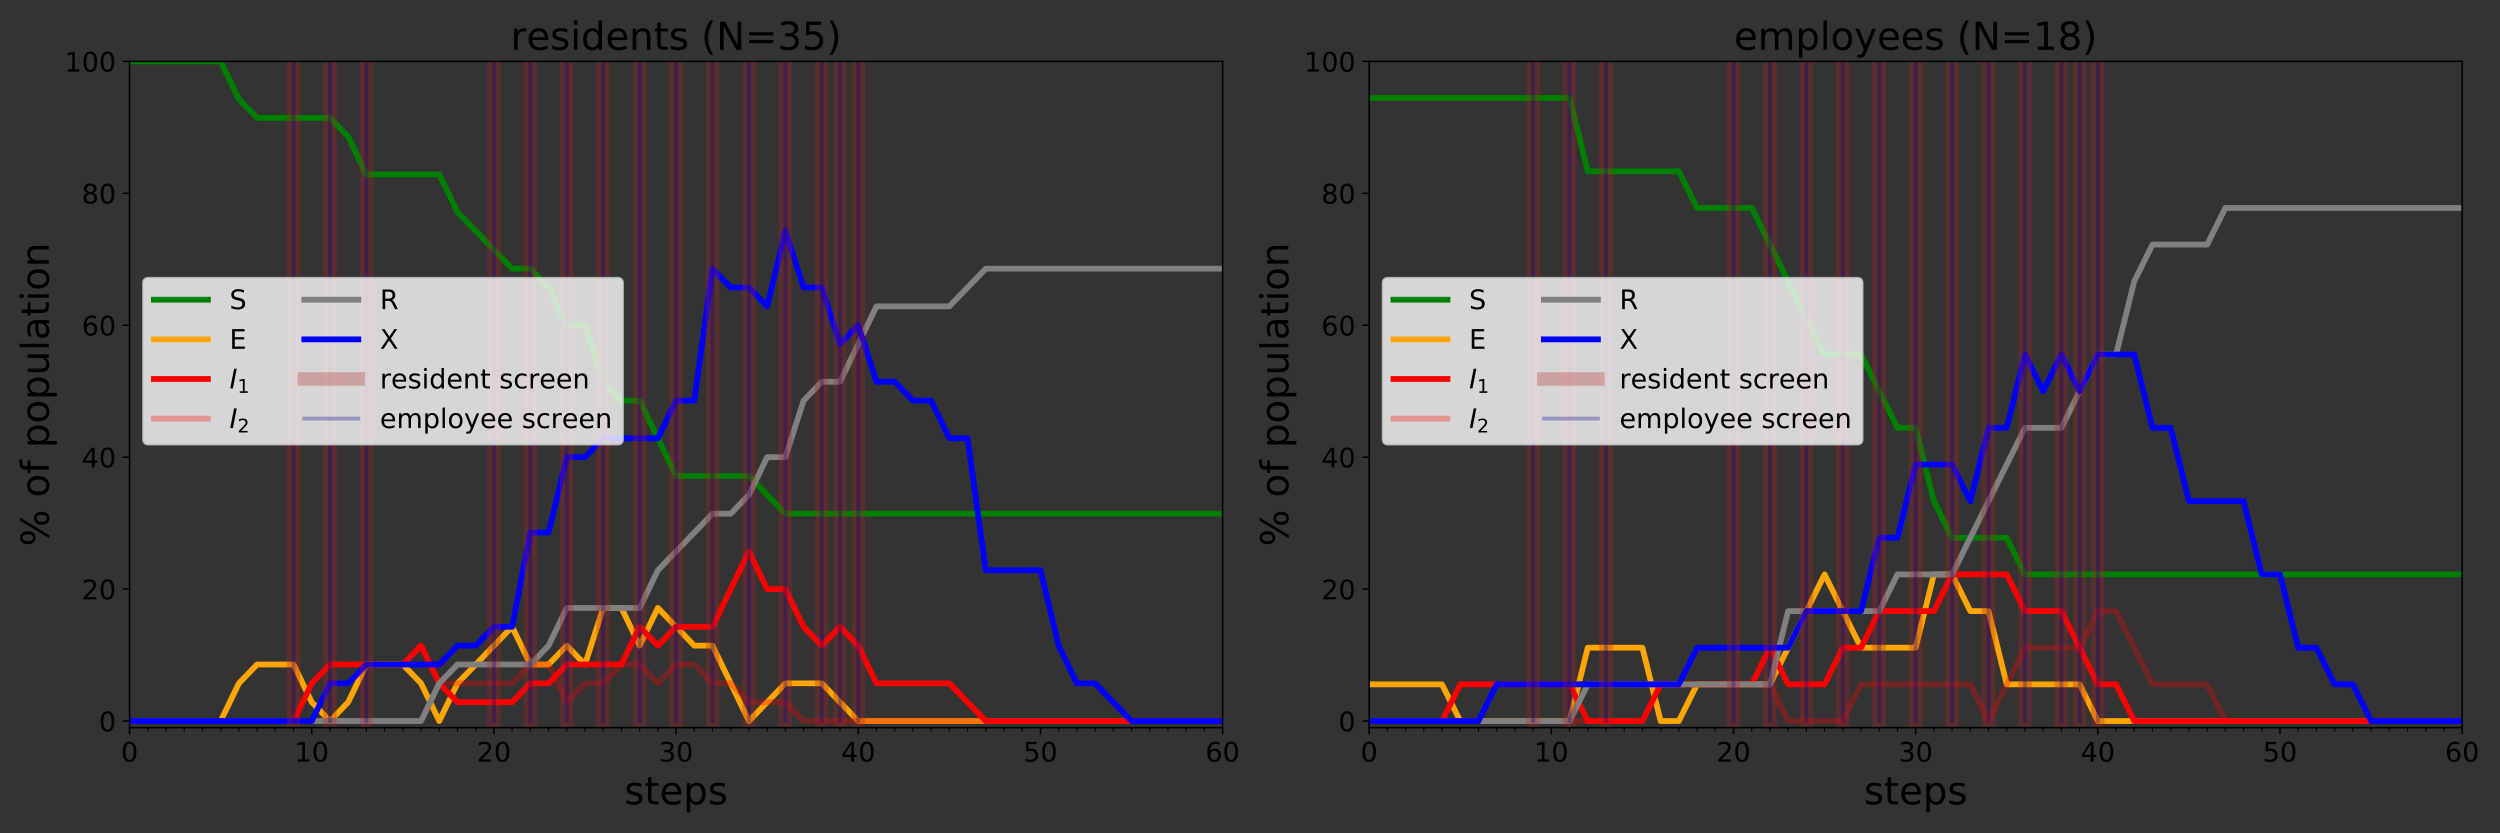 <?xml version="1.0" encoding="utf-8" standalone="no"?>
<!DOCTYPE svg PUBLIC "-//W3C//DTD SVG 1.1//EN"
  "http://www.w3.org/Graphics/SVG/1.1/DTD/svg11.dtd">
<!-- Created with matplotlib (https://matplotlib.org/) -->
<svg height="432pt" version="1.1" viewBox="0 0 1296 432" width="1296pt" xmlns="http://www.w3.org/2000/svg" xmlns:xlink="http://www.w3.org/1999/xlink">
 <rect x="0" y="0" width="1296" height="432" fill="#333333" stroke="none"/>
 <defs>
  <style type="text/css">
*{stroke-linecap:butt;stroke-linejoin:round;}
  </style>
 </defs>
 <g id="figure_1">
  <g id="patch_1">
   <path d="M 0 432 
L 1296 432 
L 1296 0 
L 0 0 
z
" style="fill:none;"/>
  </g>
  <g id="axes_1">
   <g id="patch_2">
    <path d="M 67.175 377.2 
L 633.788 377.2 
L 633.788 31.8 
L 67.175 31.8 
z
" style="fill:none;"/>
   </g>
   <g id="line2d_1">
    <path clip-path="url(#paba1fc3879)" d="M 67.175 31.8 
L 76.619 31.8 
L 86.062 31.8 
L 95.506 31.8 
L 104.949 31.8 
L 114.393 31.8 
L 123.836 51.342 
L 133.28 61.113 
L 142.723 61.113 
L 152.167 61.113 
L 161.61 61.113 
L 171.054 61.113 
L 180.498 70.883 
L 189.941 90.425 
L 199.385 90.425 
L 208.828 90.425 
L 218.272 90.425 
L 227.715 90.425 
L 237.159 109.967 
L 246.602 119.738 
L 256.046 129.509 
L 265.489 139.279 
L 274.933 139.279 
L 284.376 149.05 
L 293.82 168.592 
L 303.264 168.592 
L 312.707 197.905 
L 322.151 207.676 
L 331.594 207.676 
L 341.038 227.217 
L 350.481 246.759 
L 359.925 246.759 
L 369.368 246.759 
L 378.812 246.759 
L 388.255 246.759 
L 397.699 256.53 
L 407.142 266.301 
L 416.586 266.301 
L 426.03 266.301 
L 435.473 266.301 
L 444.917 266.301 
L 454.36 266.301 
L 463.804 266.301 
L 473.247 266.301 
L 482.691 266.301 
L 492.134 266.301 
L 501.578 266.301 
L 511.021 266.301 
L 520.465 266.301 
L 529.909 266.301 
L 539.352 266.301 
L 548.796 266.301 
L 558.239 266.301 
L 567.683 266.301 
L 577.126 266.301 
L 586.57 266.301 
L 596.013 266.301 
L 605.457 266.301 
L 614.9 266.301 
L 624.344 266.301 
L 633.788 266.301 
" style="fill:none;stroke:#008000;stroke-linecap:square;stroke-width:3;"/>
   </g>
   <g id="line2d_2">
    <path clip-path="url(#paba1fc3879)" d="M 67.175 373.78 
L 76.619 373.78 
L 86.062 373.78 
L 95.506 373.78 
L 104.949 373.78 
L 114.393 373.78 
L 123.836 354.238 
L 133.28 344.468 
L 142.723 344.468 
L 152.167 344.468 
L 161.61 364.009 
L 171.054 373.78 
L 180.498 364.009 
L 189.941 344.468 
L 199.385 344.468 
L 208.828 344.468 
L 218.272 354.238 
L 227.715 373.78 
L 237.159 354.238 
L 246.602 344.468 
L 256.046 334.697 
L 265.489 324.926 
L 274.933 344.468 
L 284.376 344.468 
L 293.82 334.697 
L 303.264 344.468 
L 312.707 315.155 
L 322.151 315.155 
L 331.594 334.697 
L 341.038 315.155 
L 350.481 324.926 
L 359.925 334.697 
L 369.368 334.697 
L 378.812 354.238 
L 388.255 373.78 
L 397.699 364.009 
L 407.142 354.238 
L 416.586 354.238 
L 426.03 354.238 
L 435.473 364.009 
L 444.917 373.78 
L 454.36 373.78 
L 463.804 373.78 
L 473.247 373.78 
L 482.691 373.78 
L 492.134 373.78 
L 501.578 373.78 
L 511.021 373.78 
L 520.465 373.78 
L 529.909 373.78 
L 539.352 373.78 
L 548.796 373.78 
L 558.239 373.78 
L 567.683 373.78 
L 577.126 373.78 
L 586.57 373.78 
L 596.013 373.78 
L 605.457 373.78 
L 614.9 373.78 
L 624.344 373.78 
L 633.788 373.78 
" style="fill:none;stroke:#ffa500;stroke-linecap:square;stroke-width:3;"/>
   </g>
   <g id="line2d_3">
    <path clip-path="url(#paba1fc3879)" d="M 67.175 373.78 
L 76.619 373.78 
L 86.062 373.78 
L 95.506 373.78 
L 104.949 373.78 
L 114.393 373.78 
L 123.836 373.78 
L 133.28 373.78 
L 142.723 373.78 
L 152.167 373.78 
L 161.61 354.238 
L 171.054 344.468 
L 180.498 344.468 
L 189.941 344.468 
L 199.385 344.468 
L 208.828 344.468 
L 218.272 334.697 
L 227.715 354.238 
L 237.159 364.009 
L 246.602 364.009 
L 256.046 364.009 
L 265.489 364.009 
L 274.933 354.238 
L 284.376 354.238 
L 293.82 344.468 
L 303.264 344.468 
L 312.707 344.468 
L 322.151 344.468 
L 331.594 324.926 
L 341.038 334.697 
L 350.481 324.926 
L 359.925 324.926 
L 369.368 324.926 
L 378.812 305.384 
L 388.255 285.842 
L 397.699 305.384 
L 407.142 305.384 
L 416.586 324.926 
L 426.03 334.697 
L 435.473 324.926 
L 444.917 334.697 
L 454.36 354.238 
L 463.804 354.238 
L 473.247 354.238 
L 482.691 354.238 
L 492.134 354.238 
L 501.578 364.009 
L 511.021 373.78 
L 520.465 373.78 
L 529.909 373.78 
L 539.352 373.78 
L 548.796 373.78 
L 558.239 373.78 
L 567.683 373.78 
L 577.126 373.78 
L 586.57 373.78 
L 596.013 373.78 
L 605.457 373.78 
L 614.9 373.78 
L 624.344 373.78 
L 633.788 373.78 
" style="fill:none;stroke:#ff0000;stroke-linecap:square;stroke-width:3;"/>
   </g>
   <g id="line2d_4">
    <path clip-path="url(#paba1fc3879)" d="M 67.175 373.78 
L 76.619 373.78 
L 86.062 373.78 
L 95.506 373.78 
L 104.949 373.78 
L 114.393 373.78 
L 123.836 373.78 
L 133.28 373.78 
L 142.723 373.78 
L 152.167 373.78 
L 161.61 373.78 
L 171.054 373.78 
L 180.498 373.78 
L 189.941 373.78 
L 199.385 373.78 
L 208.828 373.78 
L 218.272 373.78 
L 227.715 354.238 
L 237.159 354.238 
L 246.602 354.238 
L 256.046 354.238 
L 265.489 354.238 
L 274.933 344.468 
L 284.376 344.468 
L 293.82 364.009 
L 303.264 354.238 
L 312.707 354.238 
L 322.151 344.468 
L 331.594 344.468 
L 341.038 354.238 
L 350.481 344.468 
L 359.925 344.468 
L 369.368 354.238 
L 378.812 354.238 
L 388.255 364.009 
L 397.699 364.009 
L 407.142 364.009 
L 416.586 373.78 
L 426.03 373.78 
L 435.473 373.78 
L 444.917 373.78 
L 454.36 373.78 
L 463.804 373.78 
L 473.247 373.78 
L 482.691 373.78 
L 492.134 373.78 
L 501.578 373.78 
L 511.021 373.78 
L 520.465 373.78 
L 529.909 373.78 
L 539.352 373.78 
L 548.796 373.78 
L 558.239 373.78 
L 567.683 373.78 
L 577.126 373.78 
L 586.57 373.78 
L 596.013 373.78 
L 605.457 373.78 
L 614.9 373.78 
L 624.344 373.78 
L 633.788 373.78 
" style="fill:none;stroke:#ff0000;stroke-linecap:square;stroke-opacity:0.3;stroke-width:3;"/>
   </g>
   <g id="line2d_5">
    <path clip-path="url(#paba1fc3879)" d="M 67.175 373.78 
L 76.619 373.78 
L 86.062 373.78 
L 95.506 373.78 
L 104.949 373.78 
L 114.393 373.78 
L 123.836 373.78 
L 133.28 373.78 
L 142.723 373.78 
L 152.167 373.78 
L 161.61 373.78 
L 171.054 373.78 
L 180.498 373.78 
L 189.941 373.78 
L 199.385 373.78 
L 208.828 373.78 
L 218.272 373.78 
L 227.715 354.238 
L 237.159 344.468 
L 246.602 344.468 
L 256.046 344.468 
L 265.489 344.468 
L 274.933 344.468 
L 284.376 334.697 
L 293.82 315.155 
L 303.264 315.155 
L 312.707 315.155 
L 322.151 315.155 
L 331.594 315.155 
L 341.038 295.613 
L 350.481 285.842 
L 359.925 276.072 
L 369.368 266.301 
L 378.812 266.301 
L 388.255 256.53 
L 397.699 236.988 
L 407.142 236.988 
L 416.586 207.676 
L 426.03 197.905 
L 435.473 197.905 
L 444.917 178.363 
L 454.36 158.821 
L 463.804 158.821 
L 473.247 158.821 
L 482.691 158.821 
L 492.134 158.821 
L 501.578 149.05 
L 511.021 139.279 
L 520.465 139.279 
L 529.909 139.279 
L 539.352 139.279 
L 548.796 139.279 
L 558.239 139.279 
L 567.683 139.279 
L 577.126 139.279 
L 586.57 139.279 
L 596.013 139.279 
L 605.457 139.279 
L 614.9 139.279 
L 624.344 139.279 
L 633.788 139.279 
" style="fill:none;stroke:#808080;stroke-linecap:square;stroke-width:3;"/>
   </g>
   <g id="line2d_6">
    <path clip-path="url(#paba1fc3879)" d="M 67.175 373.78 
L 76.619 373.78 
L 86.062 373.78 
L 95.506 373.78 
L 104.949 373.78 
L 114.393 373.78 
L 123.836 373.78 
L 133.28 373.78 
L 142.723 373.78 
L 152.167 373.78 
L 161.61 373.78 
L 171.054 354.238 
L 180.498 354.238 
L 189.941 344.468 
L 199.385 344.468 
L 208.828 344.468 
L 218.272 344.468 
L 227.715 344.468 
L 237.159 334.697 
L 246.602 334.697 
L 256.046 324.926 
L 265.489 324.926 
L 274.933 276.072 
L 284.376 276.072 
L 293.82 236.988 
L 303.264 236.988 
L 312.707 227.217 
L 322.151 227.217 
L 331.594 227.217 
L 341.038 227.217 
L 350.481 207.676 
L 359.925 207.676 
L 369.368 139.279 
L 378.812 149.05 
L 388.255 149.05 
L 397.699 158.821 
L 407.142 119.738 
L 416.586 149.05 
L 426.03 149.05 
L 435.473 178.363 
L 444.917 168.592 
L 454.36 197.905 
L 463.804 197.905 
L 473.247 207.676 
L 482.691 207.676 
L 492.134 227.217 
L 501.578 227.217 
L 511.021 295.613 
L 520.465 295.613 
L 529.909 295.613 
L 539.352 295.613 
L 548.796 334.697 
L 558.239 354.238 
L 567.683 354.238 
L 577.126 364.009 
L 586.57 373.78 
L 596.013 373.78 
L 605.457 373.78 
L 614.9 373.78 
L 624.344 373.78 
L 633.788 373.78 
" style="fill:none;stroke:#0000ff;stroke-linecap:square;stroke-width:3;"/>
   </g>
   <g id="matplotlib.axis_1">
    <g id="xtick_1">
     <g id="line2d_7">
      <defs>
       <path d="M 0 0 
L 0 3.5 
" id="mc235454a01" style="stroke:#000000;stroke-width:0.8;"/>
      </defs>
      <g>
       <use style="stroke:#000000;stroke-width:0.8;" x="67.175" xlink:href="#mc235454a01" y="377.2"/>
      </g>
     </g>
     <g id="text_1">
      <!-- 0 -->
      <defs>
       <path d="M 31.781 66.406 
Q 24.172 66.406 20.328 58.906 
Q 16.5 51.422 16.5 36.375 
Q 16.5 21.391 20.328 13.891 
Q 24.172 6.391 31.781 6.391 
Q 39.453 6.391 43.281 13.891 
Q 47.125 21.391 47.125 36.375 
Q 47.125 51.422 43.281 58.906 
Q 39.453 66.406 31.781 66.406 
z
M 31.781 74.219 
Q 44.047 74.219 50.516 64.516 
Q 56.984 54.828 56.984 36.375 
Q 56.984 17.969 50.516 8.266 
Q 44.047 -1.422 31.781 -1.422 
Q 19.531 -1.422 13.062 8.266 
Q 6.594 17.969 6.594 36.375 
Q 6.594 54.828 13.062 64.516 
Q 19.531 74.219 31.781 74.219 
z
" id="DejaVuSans-48"/>
      </defs>
      <g transform="translate(62.721 394.838)scale(0.14 -0.14)">
       <use xlink:href="#DejaVuSans-48"/>
      </g>
     </g>
    </g>
    <g id="xtick_2">
     <g id="line2d_8">
      <g>
       <use style="stroke:#000000;stroke-width:0.8;" x="161.61" xlink:href="#mc235454a01" y="377.2"/>
      </g>
     </g>
     <g id="text_2">
      <!-- 10 -->
      <defs>
       <path d="M 12.406 8.297 
L 28.516 8.297 
L 28.516 63.922 
L 10.984 60.406 
L 10.984 69.391 
L 28.422 72.906 
L 38.281 72.906 
L 38.281 8.297 
L 54.391 8.297 
L 54.391 0 
L 12.406 0 
z
" id="DejaVuSans-49"/>
      </defs>
      <g transform="translate(152.703 394.838)scale(0.14 -0.14)">
       <use xlink:href="#DejaVuSans-49"/>
       <use x="63.623" xlink:href="#DejaVuSans-48"/>
      </g>
     </g>
    </g>
    <g id="xtick_3">
     <g id="line2d_9">
      <g>
       <use style="stroke:#000000;stroke-width:0.8;" x="256.046" xlink:href="#mc235454a01" y="377.2"/>
      </g>
     </g>
     <g id="text_3">
      <!-- 20 -->
      <defs>
       <path d="M 19.188 8.297 
L 53.609 8.297 
L 53.609 0 
L 7.328 0 
L 7.328 8.297 
Q 12.938 14.109 22.625 23.891 
Q 32.328 33.688 34.812 36.531 
Q 39.547 41.844 41.422 45.531 
Q 43.312 49.219 43.312 52.781 
Q 43.312 58.594 39.234 62.25 
Q 35.156 65.922 28.609 65.922 
Q 23.969 65.922 18.812 64.312 
Q 13.672 62.703 7.812 59.422 
L 7.812 69.391 
Q 13.766 71.781 18.938 73 
Q 24.125 74.219 28.422 74.219 
Q 39.75 74.219 46.484 68.547 
Q 53.219 62.891 53.219 53.422 
Q 53.219 48.922 51.531 44.891 
Q 49.859 40.875 45.406 35.406 
Q 44.188 33.984 37.641 27.219 
Q 31.109 20.453 19.188 8.297 
z
" id="DejaVuSans-50"/>
      </defs>
      <g transform="translate(247.138 394.838)scale(0.14 -0.14)">
       <use xlink:href="#DejaVuSans-50"/>
       <use x="63.623" xlink:href="#DejaVuSans-48"/>
      </g>
     </g>
    </g>
    <g id="xtick_4">
     <g id="line2d_10">
      <g>
       <use style="stroke:#000000;stroke-width:0.8;" x="350.481" xlink:href="#mc235454a01" y="377.2"/>
      </g>
     </g>
     <g id="text_4">
      <!-- 30 -->
      <defs>
       <path d="M 40.578 39.312 
Q 47.656 37.797 51.625 33 
Q 55.609 28.219 55.609 21.188 
Q 55.609 10.406 48.188 4.484 
Q 40.766 -1.422 27.094 -1.422 
Q 22.516 -1.422 17.656 -0.516 
Q 12.797 0.391 7.625 2.203 
L 7.625 11.719 
Q 11.719 9.328 16.594 8.109 
Q 21.484 6.891 26.812 6.891 
Q 36.078 6.891 40.938 10.547 
Q 45.797 14.203 45.797 21.188 
Q 45.797 27.641 41.281 31.266 
Q 36.766 34.906 28.719 34.906 
L 20.219 34.906 
L 20.219 43.016 
L 29.109 43.016 
Q 36.375 43.016 40.234 45.922 
Q 44.094 48.828 44.094 54.297 
Q 44.094 59.906 40.109 62.906 
Q 36.141 65.922 28.719 65.922 
Q 24.656 65.922 20.016 65.031 
Q 15.375 64.156 9.812 62.312 
L 9.812 71.094 
Q 15.438 72.656 20.344 73.438 
Q 25.25 74.219 29.594 74.219 
Q 40.828 74.219 47.359 69.109 
Q 53.906 64.016 53.906 55.328 
Q 53.906 49.266 50.438 45.094 
Q 46.969 40.922 40.578 39.312 
z
" id="DejaVuSans-51"/>
      </defs>
      <g transform="translate(341.574 394.838)scale(0.14 -0.14)">
       <use xlink:href="#DejaVuSans-51"/>
       <use x="63.623" xlink:href="#DejaVuSans-48"/>
      </g>
     </g>
    </g>
    <g id="xtick_5">
     <g id="line2d_11">
      <g>
       <use style="stroke:#000000;stroke-width:0.8;" x="444.917" xlink:href="#mc235454a01" y="377.2"/>
      </g>
     </g>
     <g id="text_5">
      <!-- 40 -->
      <defs>
       <path d="M 37.797 64.312 
L 12.891 25.391 
L 37.797 25.391 
z
M 35.203 72.906 
L 47.609 72.906 
L 47.609 25.391 
L 58.016 25.391 
L 58.016 17.188 
L 47.609 17.188 
L 47.609 0 
L 37.797 0 
L 37.797 17.188 
L 4.891 17.188 
L 4.891 26.703 
z
" id="DejaVuSans-52"/>
      </defs>
      <g transform="translate(436.009 394.838)scale(0.14 -0.14)">
       <use xlink:href="#DejaVuSans-52"/>
       <use x="63.623" xlink:href="#DejaVuSans-48"/>
      </g>
     </g>
    </g>
    <g id="xtick_6">
     <g id="line2d_12">
      <g>
       <use style="stroke:#000000;stroke-width:0.8;" x="539.352" xlink:href="#mc235454a01" y="377.2"/>
      </g>
     </g>
     <g id="text_6">
      <!-- 50 -->
      <defs>
       <path d="M 10.797 72.906 
L 49.516 72.906 
L 49.516 64.594 
L 19.828 64.594 
L 19.828 46.734 
Q 21.969 47.469 24.109 47.828 
Q 26.266 48.188 28.422 48.188 
Q 40.625 48.188 47.75 41.5 
Q 54.891 34.812 54.891 23.391 
Q 54.891 11.625 47.562 5.094 
Q 40.234 -1.422 26.906 -1.422 
Q 22.312 -1.422 17.547 -0.641 
Q 12.797 0.141 7.719 1.703 
L 7.719 11.625 
Q 12.109 9.234 16.797 8.062 
Q 21.484 6.891 26.703 6.891 
Q 35.156 6.891 40.078 11.328 
Q 45.016 15.766 45.016 23.391 
Q 45.016 31 40.078 35.438 
Q 35.156 39.891 26.703 39.891 
Q 22.75 39.891 18.812 39.016 
Q 14.891 38.141 10.797 36.281 
z
" id="DejaVuSans-53"/>
      </defs>
      <g transform="translate(530.445 394.838)scale(0.14 -0.14)">
       <use xlink:href="#DejaVuSans-53"/>
       <use x="63.623" xlink:href="#DejaVuSans-48"/>
      </g>
     </g>
    </g>
    <g id="xtick_7">
     <g id="line2d_13">
      <g>
       <use style="stroke:#000000;stroke-width:0.8;" x="633.788" xlink:href="#mc235454a01" y="377.2"/>
      </g>
     </g>
     <g id="text_7">
      <!-- 60 -->
      <defs>
       <path d="M 33.016 40.375 
Q 26.375 40.375 22.484 35.828 
Q 18.609 31.297 18.609 23.391 
Q 18.609 15.531 22.484 10.953 
Q 26.375 6.391 33.016 6.391 
Q 39.656 6.391 43.531 10.953 
Q 47.406 15.531 47.406 23.391 
Q 47.406 31.297 43.531 35.828 
Q 39.656 40.375 33.016 40.375 
z
M 52.594 71.297 
L 52.594 62.312 
Q 48.875 64.062 45.094 64.984 
Q 41.312 65.922 37.594 65.922 
Q 27.828 65.922 22.672 59.328 
Q 17.531 52.734 16.797 39.406 
Q 19.672 43.656 24.016 45.922 
Q 28.375 48.188 33.594 48.188 
Q 44.578 48.188 50.953 41.516 
Q 57.328 34.859 57.328 23.391 
Q 57.328 12.156 50.688 5.359 
Q 44.047 -1.422 33.016 -1.422 
Q 20.359 -1.422 13.672 8.266 
Q 6.984 17.969 6.984 36.375 
Q 6.984 53.656 15.188 63.938 
Q 23.391 74.219 37.203 74.219 
Q 40.922 74.219 44.703 73.484 
Q 48.484 72.75 52.594 71.297 
z
" id="DejaVuSans-54"/>
      </defs>
      <g transform="translate(624.88 394.838)scale(0.14 -0.14)">
       <use xlink:href="#DejaVuSans-54"/>
       <use x="63.623" xlink:href="#DejaVuSans-48"/>
      </g>
     </g>
    </g>
    <g id="xtick_8">
     <g id="line2d_14">
      <defs>
       <path d="M 0 0 
L 0 2 
" id="m373fd10210" style="stroke:#000000;stroke-width:0.6;"/>
      </defs>
      <g>
       <use style="stroke:#000000;stroke-width:0.6;" x="76.619" xlink:href="#m373fd10210" y="377.2"/>
      </g>
     </g>
    </g>
    <g id="xtick_9">
     <g id="line2d_15">
      <g>
       <use style="stroke:#000000;stroke-width:0.6;" x="86.062" xlink:href="#m373fd10210" y="377.2"/>
      </g>
     </g>
    </g>
    <g id="xtick_10">
     <g id="line2d_16">
      <g>
       <use style="stroke:#000000;stroke-width:0.6;" x="95.506" xlink:href="#m373fd10210" y="377.2"/>
      </g>
     </g>
    </g>
    <g id="xtick_11">
     <g id="line2d_17">
      <g>
       <use style="stroke:#000000;stroke-width:0.6;" x="104.949" xlink:href="#m373fd10210" y="377.2"/>
      </g>
     </g>
    </g>
    <g id="xtick_12">
     <g id="line2d_18">
      <g>
       <use style="stroke:#000000;stroke-width:0.6;" x="114.393" xlink:href="#m373fd10210" y="377.2"/>
      </g>
     </g>
    </g>
    <g id="xtick_13">
     <g id="line2d_19">
      <g>
       <use style="stroke:#000000;stroke-width:0.6;" x="123.836" xlink:href="#m373fd10210" y="377.2"/>
      </g>
     </g>
    </g>
    <g id="xtick_14">
     <g id="line2d_20">
      <g>
       <use style="stroke:#000000;stroke-width:0.6;" x="133.28" xlink:href="#m373fd10210" y="377.2"/>
      </g>
     </g>
    </g>
    <g id="xtick_15">
     <g id="line2d_21">
      <g>
       <use style="stroke:#000000;stroke-width:0.6;" x="142.723" xlink:href="#m373fd10210" y="377.2"/>
      </g>
     </g>
    </g>
    <g id="xtick_16">
     <g id="line2d_22">
      <g>
       <use style="stroke:#000000;stroke-width:0.6;" x="152.167" xlink:href="#m373fd10210" y="377.2"/>
      </g>
     </g>
    </g>
    <g id="xtick_17">
     <g id="line2d_23">
      <g>
       <use style="stroke:#000000;stroke-width:0.6;" x="171.054" xlink:href="#m373fd10210" y="377.2"/>
      </g>
     </g>
    </g>
    <g id="xtick_18">
     <g id="line2d_24">
      <g>
       <use style="stroke:#000000;stroke-width:0.6;" x="180.498" xlink:href="#m373fd10210" y="377.2"/>
      </g>
     </g>
    </g>
    <g id="xtick_19">
     <g id="line2d_25">
      <g>
       <use style="stroke:#000000;stroke-width:0.6;" x="189.941" xlink:href="#m373fd10210" y="377.2"/>
      </g>
     </g>
    </g>
    <g id="xtick_20">
     <g id="line2d_26">
      <g>
       <use style="stroke:#000000;stroke-width:0.6;" x="199.385" xlink:href="#m373fd10210" y="377.2"/>
      </g>
     </g>
    </g>
    <g id="xtick_21">
     <g id="line2d_27">
      <g>
       <use style="stroke:#000000;stroke-width:0.6;" x="208.828" xlink:href="#m373fd10210" y="377.2"/>
      </g>
     </g>
    </g>
    <g id="xtick_22">
     <g id="line2d_28">
      <g>
       <use style="stroke:#000000;stroke-width:0.6;" x="218.272" xlink:href="#m373fd10210" y="377.2"/>
      </g>
     </g>
    </g>
    <g id="xtick_23">
     <g id="line2d_29">
      <g>
       <use style="stroke:#000000;stroke-width:0.6;" x="227.715" xlink:href="#m373fd10210" y="377.2"/>
      </g>
     </g>
    </g>
    <g id="xtick_24">
     <g id="line2d_30">
      <g>
       <use style="stroke:#000000;stroke-width:0.6;" x="237.159" xlink:href="#m373fd10210" y="377.2"/>
      </g>
     </g>
    </g>
    <g id="xtick_25">
     <g id="line2d_31">
      <g>
       <use style="stroke:#000000;stroke-width:0.6;" x="246.602" xlink:href="#m373fd10210" y="377.2"/>
      </g>
     </g>
    </g>
    <g id="xtick_26">
     <g id="line2d_32">
      <g>
       <use style="stroke:#000000;stroke-width:0.6;" x="265.489" xlink:href="#m373fd10210" y="377.2"/>
      </g>
     </g>
    </g>
    <g id="xtick_27">
     <g id="line2d_33">
      <g>
       <use style="stroke:#000000;stroke-width:0.6;" x="274.933" xlink:href="#m373fd10210" y="377.2"/>
      </g>
     </g>
    </g>
    <g id="xtick_28">
     <g id="line2d_34">
      <g>
       <use style="stroke:#000000;stroke-width:0.6;" x="284.376" xlink:href="#m373fd10210" y="377.2"/>
      </g>
     </g>
    </g>
    <g id="xtick_29">
     <g id="line2d_35">
      <g>
       <use style="stroke:#000000;stroke-width:0.6;" x="293.82" xlink:href="#m373fd10210" y="377.2"/>
      </g>
     </g>
    </g>
    <g id="xtick_30">
     <g id="line2d_36">
      <g>
       <use style="stroke:#000000;stroke-width:0.6;" x="303.264" xlink:href="#m373fd10210" y="377.2"/>
      </g>
     </g>
    </g>
    <g id="xtick_31">
     <g id="line2d_37">
      <g>
       <use style="stroke:#000000;stroke-width:0.6;" x="312.707" xlink:href="#m373fd10210" y="377.2"/>
      </g>
     </g>
    </g>
    <g id="xtick_32">
     <g id="line2d_38">
      <g>
       <use style="stroke:#000000;stroke-width:0.6;" x="322.151" xlink:href="#m373fd10210" y="377.2"/>
      </g>
     </g>
    </g>
    <g id="xtick_33">
     <g id="line2d_39">
      <g>
       <use style="stroke:#000000;stroke-width:0.6;" x="331.594" xlink:href="#m373fd10210" y="377.2"/>
      </g>
     </g>
    </g>
    <g id="xtick_34">
     <g id="line2d_40">
      <g>
       <use style="stroke:#000000;stroke-width:0.6;" x="341.038" xlink:href="#m373fd10210" y="377.2"/>
      </g>
     </g>
    </g>
    <g id="xtick_35">
     <g id="line2d_41">
      <g>
       <use style="stroke:#000000;stroke-width:0.6;" x="359.925" xlink:href="#m373fd10210" y="377.2"/>
      </g>
     </g>
    </g>
    <g id="xtick_36">
     <g id="line2d_42">
      <g>
       <use style="stroke:#000000;stroke-width:0.6;" x="369.368" xlink:href="#m373fd10210" y="377.2"/>
      </g>
     </g>
    </g>
    <g id="xtick_37">
     <g id="line2d_43">
      <g>
       <use style="stroke:#000000;stroke-width:0.6;" x="378.812" xlink:href="#m373fd10210" y="377.2"/>
      </g>
     </g>
    </g>
    <g id="xtick_38">
     <g id="line2d_44">
      <g>
       <use style="stroke:#000000;stroke-width:0.6;" x="388.255" xlink:href="#m373fd10210" y="377.2"/>
      </g>
     </g>
    </g>
    <g id="xtick_39">
     <g id="line2d_45">
      <g>
       <use style="stroke:#000000;stroke-width:0.6;" x="397.699" xlink:href="#m373fd10210" y="377.2"/>
      </g>
     </g>
    </g>
    <g id="xtick_40">
     <g id="line2d_46">
      <g>
       <use style="stroke:#000000;stroke-width:0.6;" x="407.142" xlink:href="#m373fd10210" y="377.2"/>
      </g>
     </g>
    </g>
    <g id="xtick_41">
     <g id="line2d_47">
      <g>
       <use style="stroke:#000000;stroke-width:0.6;" x="416.586" xlink:href="#m373fd10210" y="377.2"/>
      </g>
     </g>
    </g>
    <g id="xtick_42">
     <g id="line2d_48">
      <g>
       <use style="stroke:#000000;stroke-width:0.6;" x="426.03" xlink:href="#m373fd10210" y="377.2"/>
      </g>
     </g>
    </g>
    <g id="xtick_43">
     <g id="line2d_49">
      <g>
       <use style="stroke:#000000;stroke-width:0.6;" x="435.473" xlink:href="#m373fd10210" y="377.2"/>
      </g>
     </g>
    </g>
    <g id="xtick_44">
     <g id="line2d_50">
      <g>
       <use style="stroke:#000000;stroke-width:0.6;" x="454.36" xlink:href="#m373fd10210" y="377.2"/>
      </g>
     </g>
    </g>
    <g id="xtick_45">
     <g id="line2d_51">
      <g>
       <use style="stroke:#000000;stroke-width:0.6;" x="463.804" xlink:href="#m373fd10210" y="377.2"/>
      </g>
     </g>
    </g>
    <g id="xtick_46">
     <g id="line2d_52">
      <g>
       <use style="stroke:#000000;stroke-width:0.6;" x="473.247" xlink:href="#m373fd10210" y="377.2"/>
      </g>
     </g>
    </g>
    <g id="xtick_47">
     <g id="line2d_53">
      <g>
       <use style="stroke:#000000;stroke-width:0.6;" x="482.691" xlink:href="#m373fd10210" y="377.2"/>
      </g>
     </g>
    </g>
    <g id="xtick_48">
     <g id="line2d_54">
      <g>
       <use style="stroke:#000000;stroke-width:0.6;" x="492.134" xlink:href="#m373fd10210" y="377.2"/>
      </g>
     </g>
    </g>
    <g id="xtick_49">
     <g id="line2d_55">
      <g>
       <use style="stroke:#000000;stroke-width:0.6;" x="501.578" xlink:href="#m373fd10210" y="377.2"/>
      </g>
     </g>
    </g>
    <g id="xtick_50">
     <g id="line2d_56">
      <g>
       <use style="stroke:#000000;stroke-width:0.6;" x="511.021" xlink:href="#m373fd10210" y="377.2"/>
      </g>
     </g>
    </g>
    <g id="xtick_51">
     <g id="line2d_57">
      <g>
       <use style="stroke:#000000;stroke-width:0.6;" x="520.465" xlink:href="#m373fd10210" y="377.2"/>
      </g>
     </g>
    </g>
    <g id="xtick_52">
     <g id="line2d_58">
      <g>
       <use style="stroke:#000000;stroke-width:0.6;" x="529.909" xlink:href="#m373fd10210" y="377.2"/>
      </g>
     </g>
    </g>
    <g id="xtick_53">
     <g id="line2d_59">
      <g>
       <use style="stroke:#000000;stroke-width:0.6;" x="548.796" xlink:href="#m373fd10210" y="377.2"/>
      </g>
     </g>
    </g>
    <g id="xtick_54">
     <g id="line2d_60">
      <g>
       <use style="stroke:#000000;stroke-width:0.6;" x="558.239" xlink:href="#m373fd10210" y="377.2"/>
      </g>
     </g>
    </g>
    <g id="xtick_55">
     <g id="line2d_61">
      <g>
       <use style="stroke:#000000;stroke-width:0.6;" x="567.683" xlink:href="#m373fd10210" y="377.2"/>
      </g>
     </g>
    </g>
    <g id="xtick_56">
     <g id="line2d_62">
      <g>
       <use style="stroke:#000000;stroke-width:0.6;" x="577.126" xlink:href="#m373fd10210" y="377.2"/>
      </g>
     </g>
    </g>
    <g id="xtick_57">
     <g id="line2d_63">
      <g>
       <use style="stroke:#000000;stroke-width:0.6;" x="586.57" xlink:href="#m373fd10210" y="377.2"/>
      </g>
     </g>
    </g>
    <g id="xtick_58">
     <g id="line2d_64">
      <g>
       <use style="stroke:#000000;stroke-width:0.6;" x="596.013" xlink:href="#m373fd10210" y="377.2"/>
      </g>
     </g>
    </g>
    <g id="xtick_59">
     <g id="line2d_65">
      <g>
       <use style="stroke:#000000;stroke-width:0.6;" x="605.457" xlink:href="#m373fd10210" y="377.2"/>
      </g>
     </g>
    </g>
    <g id="xtick_60">
     <g id="line2d_66">
      <g>
       <use style="stroke:#000000;stroke-width:0.6;" x="614.9" xlink:href="#m373fd10210" y="377.2"/>
      </g>
     </g>
    </g>
    <g id="xtick_61">
     <g id="line2d_67">
      <g>
       <use style="stroke:#000000;stroke-width:0.6;" x="624.344" xlink:href="#m373fd10210" y="377.2"/>
      </g>
     </g>
    </g>
    <g id="text_8">
     <!-- steps -->
     <defs>
      <path d="M 44.281 53.078 
L 44.281 44.578 
Q 40.484 46.531 36.375 47.5 
Q 32.281 48.484 27.875 48.484 
Q 21.188 48.484 17.844 46.438 
Q 14.5 44.391 14.5 40.281 
Q 14.5 37.156 16.891 35.375 
Q 19.281 33.594 26.516 31.984 
L 29.594 31.297 
Q 39.156 29.25 43.188 25.516 
Q 47.219 21.781 47.219 15.094 
Q 47.219 7.469 41.188 3.016 
Q 35.156 -1.422 24.609 -1.422 
Q 20.219 -1.422 15.453 -0.562 
Q 10.688 0.297 5.422 2 
L 5.422 11.281 
Q 10.406 8.688 15.234 7.391 
Q 20.062 6.109 24.812 6.109 
Q 31.156 6.109 34.562 8.281 
Q 37.984 10.453 37.984 14.406 
Q 37.984 18.062 35.516 20.016 
Q 33.062 21.969 24.703 23.781 
L 21.578 24.516 
Q 13.234 26.266 9.516 29.906 
Q 5.812 33.547 5.812 39.891 
Q 5.812 47.609 11.281 51.797 
Q 16.75 56 26.812 56 
Q 31.781 56 36.172 55.266 
Q 40.578 54.547 44.281 53.078 
z
" id="DejaVuSans-115"/>
      <path d="M 18.312 70.219 
L 18.312 54.688 
L 36.812 54.688 
L 36.812 47.703 
L 18.312 47.703 
L 18.312 18.016 
Q 18.312 11.328 20.141 9.422 
Q 21.969 7.516 27.594 7.516 
L 36.812 7.516 
L 36.812 0 
L 27.594 0 
Q 17.188 0 13.234 3.875 
Q 9.281 7.766 9.281 18.016 
L 9.281 47.703 
L 2.688 47.703 
L 2.688 54.688 
L 9.281 54.688 
L 9.281 70.219 
z
" id="DejaVuSans-116"/>
      <path d="M 56.203 29.594 
L 56.203 25.203 
L 14.891 25.203 
Q 15.484 15.922 20.484 11.062 
Q 25.484 6.203 34.422 6.203 
Q 39.594 6.203 44.453 7.469 
Q 49.312 8.734 54.109 11.281 
L 54.109 2.781 
Q 49.266 0.734 44.188 -0.344 
Q 39.109 -1.422 33.891 -1.422 
Q 20.797 -1.422 13.156 6.188 
Q 5.516 13.812 5.516 26.812 
Q 5.516 40.234 12.766 48.109 
Q 20.016 56 32.328 56 
Q 43.359 56 49.781 48.891 
Q 56.203 41.797 56.203 29.594 
z
M 47.219 32.234 
Q 47.125 39.594 43.094 43.984 
Q 39.062 48.391 32.422 48.391 
Q 24.906 48.391 20.391 44.141 
Q 15.875 39.891 15.188 32.172 
z
" id="DejaVuSans-101"/>
      <path d="M 18.109 8.203 
L 18.109 -20.797 
L 9.078 -20.797 
L 9.078 54.688 
L 18.109 54.688 
L 18.109 46.391 
Q 20.953 51.266 25.266 53.625 
Q 29.594 56 35.594 56 
Q 45.562 56 51.781 48.094 
Q 58.016 40.188 58.016 27.297 
Q 58.016 14.406 51.781 6.484 
Q 45.562 -1.422 35.594 -1.422 
Q 29.594 -1.422 25.266 0.953 
Q 20.953 3.328 18.109 8.203 
z
M 48.688 27.297 
Q 48.688 37.203 44.609 42.844 
Q 40.531 48.484 33.406 48.484 
Q 26.266 48.484 22.188 42.844 
Q 18.109 37.203 18.109 27.297 
Q 18.109 17.391 22.188 11.75 
Q 26.266 6.109 33.406 6.109 
Q 40.531 6.109 44.609 11.75 
Q 48.688 17.391 48.688 27.297 
z
" id="DejaVuSans-112"/>
     </defs>
     <g transform="translate(323.641 416.946)scale(0.2 -0.2)">
      <use xlink:href="#DejaVuSans-115"/>
      <use x="52.1" xlink:href="#DejaVuSans-116"/>
      <use x="91.309" xlink:href="#DejaVuSans-101"/>
      <use x="152.832" xlink:href="#DejaVuSans-112"/>
      <use x="216.309" xlink:href="#DejaVuSans-115"/>
     </g>
    </g>
   </g>
   <g id="matplotlib.axis_2">
    <g id="ytick_1">
     <g id="line2d_68">
      <defs>
       <path d="M 0 0 
L -3.5 0 
" id="mc9b365cc86" style="stroke:#000000;stroke-width:0.8;"/>
      </defs>
      <g>
       <use style="stroke:#000000;stroke-width:0.8;" x="67.175" xlink:href="#mc9b365cc86" y="373.78"/>
      </g>
     </g>
     <g id="text_9">
      <!-- 0 -->
      <g transform="translate(51.267 379.099)scale(0.14 -0.14)">
       <use xlink:href="#DejaVuSans-48"/>
      </g>
     </g>
    </g>
    <g id="ytick_2">
     <g id="line2d_69">
      <g>
       <use style="stroke:#000000;stroke-width:0.8;" x="67.175" xlink:href="#mc9b365cc86" y="305.384"/>
      </g>
     </g>
     <g id="text_10">
      <!-- 20 -->
      <g transform="translate(42.36 310.703)scale(0.14 -0.14)">
       <use xlink:href="#DejaVuSans-50"/>
       <use x="63.623" xlink:href="#DejaVuSans-48"/>
      </g>
     </g>
    </g>
    <g id="ytick_3">
     <g id="line2d_70">
      <g>
       <use style="stroke:#000000;stroke-width:0.8;" x="67.175" xlink:href="#mc9b365cc86" y="236.988"/>
      </g>
     </g>
     <g id="text_11">
      <!-- 40 -->
      <g transform="translate(42.36 242.307)scale(0.14 -0.14)">
       <use xlink:href="#DejaVuSans-52"/>
       <use x="63.623" xlink:href="#DejaVuSans-48"/>
      </g>
     </g>
    </g>
    <g id="ytick_4">
     <g id="line2d_71">
      <g>
       <use style="stroke:#000000;stroke-width:0.8;" x="67.175" xlink:href="#mc9b365cc86" y="168.592"/>
      </g>
     </g>
     <g id="text_12">
      <!-- 60 -->
      <g transform="translate(42.36 173.911)scale(0.14 -0.14)">
       <use xlink:href="#DejaVuSans-54"/>
       <use x="63.623" xlink:href="#DejaVuSans-48"/>
      </g>
     </g>
    </g>
    <g id="ytick_5">
     <g id="line2d_72">
      <g>
       <use style="stroke:#000000;stroke-width:0.8;" x="67.175" xlink:href="#mc9b365cc86" y="100.196"/>
      </g>
     </g>
     <g id="text_13">
      <!-- 80 -->
      <defs>
       <path d="M 31.781 34.625 
Q 24.75 34.625 20.719 30.859 
Q 16.703 27.094 16.703 20.516 
Q 16.703 13.922 20.719 10.156 
Q 24.75 6.391 31.781 6.391 
Q 38.812 6.391 42.859 10.172 
Q 46.922 13.969 46.922 20.516 
Q 46.922 27.094 42.891 30.859 
Q 38.875 34.625 31.781 34.625 
z
M 21.922 38.812 
Q 15.578 40.375 12.031 44.719 
Q 8.5 49.078 8.5 55.328 
Q 8.5 64.062 14.719 69.141 
Q 20.953 74.219 31.781 74.219 
Q 42.672 74.219 48.875 69.141 
Q 55.078 64.062 55.078 55.328 
Q 55.078 49.078 51.531 44.719 
Q 48 40.375 41.703 38.812 
Q 48.828 37.156 52.797 32.312 
Q 56.781 27.484 56.781 20.516 
Q 56.781 9.906 50.312 4.234 
Q 43.844 -1.422 31.781 -1.422 
Q 19.734 -1.422 13.25 4.234 
Q 6.781 9.906 6.781 20.516 
Q 6.781 27.484 10.781 32.312 
Q 14.797 37.156 21.922 38.812 
z
M 18.312 54.391 
Q 18.312 48.734 21.844 45.562 
Q 25.391 42.391 31.781 42.391 
Q 38.141 42.391 41.719 45.562 
Q 45.312 48.734 45.312 54.391 
Q 45.312 60.062 41.719 63.234 
Q 38.141 66.406 31.781 66.406 
Q 25.391 66.406 21.844 63.234 
Q 18.312 60.062 18.312 54.391 
z
" id="DejaVuSans-56"/>
      </defs>
      <g transform="translate(42.36 105.515)scale(0.14 -0.14)">
       <use xlink:href="#DejaVuSans-56"/>
       <use x="63.623" xlink:href="#DejaVuSans-48"/>
      </g>
     </g>
    </g>
    <g id="ytick_6">
     <g id="line2d_73">
      <g>
       <use style="stroke:#000000;stroke-width:0.8;" x="67.175" xlink:href="#mc9b365cc86" y="31.8"/>
      </g>
     </g>
     <g id="text_14">
      <!-- 100 -->
      <g transform="translate(33.453 37.119)scale(0.14 -0.14)">
       <use xlink:href="#DejaVuSans-49"/>
       <use x="63.623" xlink:href="#DejaVuSans-48"/>
       <use x="127.246" xlink:href="#DejaVuSans-48"/>
      </g>
     </g>
    </g>
    <g id="text_15">
     <!-- % of population -->
     <defs>
      <path d="M 72.703 32.078 
Q 68.453 32.078 66.031 28.469 
Q 63.625 24.859 63.625 18.406 
Q 63.625 12.062 66.031 8.422 
Q 68.453 4.781 72.703 4.781 
Q 76.859 4.781 79.266 8.422 
Q 81.688 12.062 81.688 18.406 
Q 81.688 24.812 79.266 28.438 
Q 76.859 32.078 72.703 32.078 
z
M 72.703 38.281 
Q 80.422 38.281 84.953 32.906 
Q 89.5 27.547 89.5 18.406 
Q 89.5 9.281 84.938 3.922 
Q 80.375 -1.422 72.703 -1.422 
Q 64.891 -1.422 60.344 3.922 
Q 55.812 9.281 55.812 18.406 
Q 55.812 27.594 60.375 32.938 
Q 64.938 38.281 72.703 38.281 
z
M 22.312 68.016 
Q 18.109 68.016 15.688 64.375 
Q 13.281 60.75 13.281 54.391 
Q 13.281 47.953 15.672 44.328 
Q 18.062 40.719 22.312 40.719 
Q 26.562 40.719 28.969 44.328 
Q 31.391 47.953 31.391 54.391 
Q 31.391 60.688 28.953 64.344 
Q 26.516 68.016 22.312 68.016 
z
M 66.406 74.219 
L 74.219 74.219 
L 28.609 -1.422 
L 20.797 -1.422 
z
M 22.312 74.219 
Q 30.031 74.219 34.609 68.875 
Q 39.203 63.531 39.203 54.391 
Q 39.203 45.172 34.641 39.844 
Q 30.078 34.516 22.312 34.516 
Q 14.547 34.516 10.031 39.859 
Q 5.516 45.219 5.516 54.391 
Q 5.516 63.484 10.047 68.844 
Q 14.594 74.219 22.312 74.219 
z
" id="DejaVuSans-37"/>
      <path id="DejaVuSans-32"/>
      <path d="M 30.609 48.391 
Q 23.391 48.391 19.188 42.75 
Q 14.984 37.109 14.984 27.297 
Q 14.984 17.484 19.156 11.844 
Q 23.344 6.203 30.609 6.203 
Q 37.797 6.203 41.984 11.859 
Q 46.188 17.531 46.188 27.297 
Q 46.188 37.016 41.984 42.703 
Q 37.797 48.391 30.609 48.391 
z
M 30.609 56 
Q 42.328 56 49.016 48.375 
Q 55.719 40.766 55.719 27.297 
Q 55.719 13.875 49.016 6.219 
Q 42.328 -1.422 30.609 -1.422 
Q 18.844 -1.422 12.172 6.219 
Q 5.516 13.875 5.516 27.297 
Q 5.516 40.766 12.172 48.375 
Q 18.844 56 30.609 56 
z
" id="DejaVuSans-111"/>
      <path d="M 37.109 75.984 
L 37.109 68.5 
L 28.516 68.5 
Q 23.688 68.5 21.797 66.547 
Q 19.922 64.594 19.922 59.516 
L 19.922 54.688 
L 34.719 54.688 
L 34.719 47.703 
L 19.922 47.703 
L 19.922 0 
L 10.891 0 
L 10.891 47.703 
L 2.297 47.703 
L 2.297 54.688 
L 10.891 54.688 
L 10.891 58.5 
Q 10.891 67.625 15.141 71.797 
Q 19.391 75.984 28.609 75.984 
z
" id="DejaVuSans-102"/>
      <path d="M 8.5 21.578 
L 8.5 54.688 
L 17.484 54.688 
L 17.484 21.922 
Q 17.484 14.156 20.5 10.266 
Q 23.531 6.391 29.594 6.391 
Q 36.859 6.391 41.078 11.031 
Q 45.312 15.672 45.312 23.688 
L 45.312 54.688 
L 54.297 54.688 
L 54.297 0 
L 45.312 0 
L 45.312 8.406 
Q 42.047 3.422 37.719 1 
Q 33.406 -1.422 27.688 -1.422 
Q 18.266 -1.422 13.375 4.438 
Q 8.5 10.297 8.5 21.578 
z
M 31.109 56 
z
" id="DejaVuSans-117"/>
      <path d="M 9.422 75.984 
L 18.406 75.984 
L 18.406 0 
L 9.422 0 
z
" id="DejaVuSans-108"/>
      <path d="M 34.281 27.484 
Q 23.391 27.484 19.188 25 
Q 14.984 22.516 14.984 16.5 
Q 14.984 11.719 18.141 8.906 
Q 21.297 6.109 26.703 6.109 
Q 34.188 6.109 38.703 11.406 
Q 43.219 16.703 43.219 25.484 
L 43.219 27.484 
z
M 52.203 31.203 
L 52.203 0 
L 43.219 0 
L 43.219 8.297 
Q 40.141 3.328 35.547 0.953 
Q 30.953 -1.422 24.312 -1.422 
Q 15.922 -1.422 10.953 3.297 
Q 6 8.016 6 15.922 
Q 6 25.141 12.172 29.828 
Q 18.359 34.516 30.609 34.516 
L 43.219 34.516 
L 43.219 35.406 
Q 43.219 41.609 39.141 45 
Q 35.062 48.391 27.688 48.391 
Q 23 48.391 18.547 47.266 
Q 14.109 46.141 10.016 43.891 
L 10.016 52.203 
Q 14.938 54.109 19.578 55.047 
Q 24.219 56 28.609 56 
Q 40.484 56 46.344 49.844 
Q 52.203 43.703 52.203 31.203 
z
" id="DejaVuSans-97"/>
      <path d="M 9.422 54.688 
L 18.406 54.688 
L 18.406 0 
L 9.422 0 
z
M 9.422 75.984 
L 18.406 75.984 
L 18.406 64.594 
L 9.422 64.594 
z
" id="DejaVuSans-105"/>
      <path d="M 54.891 33.016 
L 54.891 0 
L 45.906 0 
L 45.906 32.719 
Q 45.906 40.484 42.875 44.328 
Q 39.844 48.188 33.797 48.188 
Q 26.516 48.188 22.312 43.547 
Q 18.109 38.922 18.109 30.906 
L 18.109 0 
L 9.078 0 
L 9.078 54.688 
L 18.109 54.688 
L 18.109 46.188 
Q 21.344 51.125 25.703 53.562 
Q 30.078 56 35.797 56 
Q 45.219 56 50.047 50.172 
Q 54.891 44.344 54.891 33.016 
z
" id="DejaVuSans-110"/>
     </defs>
     <g transform="translate(25.293 283.211)rotate(-90)scale(0.2 -0.2)">
      <use xlink:href="#DejaVuSans-37"/>
      <use x="95.02" xlink:href="#DejaVuSans-32"/>
      <use x="126.807" xlink:href="#DejaVuSans-111"/>
      <use x="187.988" xlink:href="#DejaVuSans-102"/>
      <use x="223.193" xlink:href="#DejaVuSans-32"/>
      <use x="254.98" xlink:href="#DejaVuSans-112"/>
      <use x="318.457" xlink:href="#DejaVuSans-111"/>
      <use x="379.639" xlink:href="#DejaVuSans-112"/>
      <use x="443.115" xlink:href="#DejaVuSans-117"/>
      <use x="506.494" xlink:href="#DejaVuSans-108"/>
      <use x="534.277" xlink:href="#DejaVuSans-97"/>
      <use x="595.557" xlink:href="#DejaVuSans-116"/>
      <use x="634.766" xlink:href="#DejaVuSans-105"/>
      <use x="662.549" xlink:href="#DejaVuSans-111"/>
      <use x="723.73" xlink:href="#DejaVuSans-110"/>
     </g>
    </g>
   </g>
   <g id="line2d_74">
    <path clip-path="url(#paba1fc3879)" d="M 152.167 373.78 
L 152.167 31.8 
" style="fill:none;stroke:#b22222;stroke-linecap:square;stroke-opacity:0.3;stroke-width:7;"/>
   </g>
   <g id="line2d_75">
    <path clip-path="url(#paba1fc3879)" d="M 171.054 373.78 
L 171.054 31.8 
" style="fill:none;stroke:#b22222;stroke-linecap:square;stroke-opacity:0.3;stroke-width:7;"/>
   </g>
   <g id="line2d_76">
    <path clip-path="url(#paba1fc3879)" d="M 189.941 373.78 
L 189.941 31.8 
" style="fill:none;stroke:#b22222;stroke-linecap:square;stroke-opacity:0.3;stroke-width:7;"/>
   </g>
   <g id="line2d_77">
    <path clip-path="url(#paba1fc3879)" d="M 256.046 373.78 
L 256.046 31.8 
" style="fill:none;stroke:#b22222;stroke-linecap:square;stroke-opacity:0.3;stroke-width:7;"/>
   </g>
   <g id="line2d_78">
    <path clip-path="url(#paba1fc3879)" d="M 274.933 373.78 
L 274.933 31.8 
" style="fill:none;stroke:#b22222;stroke-linecap:square;stroke-opacity:0.3;stroke-width:7;"/>
   </g>
   <g id="line2d_79">
    <path clip-path="url(#paba1fc3879)" d="M 293.82 373.78 
L 293.82 31.8 
" style="fill:none;stroke:#b22222;stroke-linecap:square;stroke-opacity:0.3;stroke-width:7;"/>
   </g>
   <g id="line2d_80">
    <path clip-path="url(#paba1fc3879)" d="M 312.707 373.78 
L 312.707 31.8 
" style="fill:none;stroke:#b22222;stroke-linecap:square;stroke-opacity:0.3;stroke-width:7;"/>
   </g>
   <g id="line2d_81">
    <path clip-path="url(#paba1fc3879)" d="M 331.594 373.78 
L 331.594 31.8 
" style="fill:none;stroke:#b22222;stroke-linecap:square;stroke-opacity:0.3;stroke-width:7;"/>
   </g>
   <g id="line2d_82">
    <path clip-path="url(#paba1fc3879)" d="M 350.481 373.78 
L 350.481 31.8 
" style="fill:none;stroke:#b22222;stroke-linecap:square;stroke-opacity:0.3;stroke-width:7;"/>
   </g>
   <g id="line2d_83">
    <path clip-path="url(#paba1fc3879)" d="M 369.368 373.78 
L 369.368 31.8 
" style="fill:none;stroke:#b22222;stroke-linecap:square;stroke-opacity:0.3;stroke-width:7;"/>
   </g>
   <g id="line2d_84">
    <path clip-path="url(#paba1fc3879)" d="M 388.255 373.78 
L 388.255 31.8 
" style="fill:none;stroke:#b22222;stroke-linecap:square;stroke-opacity:0.3;stroke-width:7;"/>
   </g>
   <g id="line2d_85">
    <path clip-path="url(#paba1fc3879)" d="M 407.142 373.78 
L 407.142 31.8 
" style="fill:none;stroke:#b22222;stroke-linecap:square;stroke-opacity:0.3;stroke-width:7;"/>
   </g>
   <g id="line2d_86">
    <path clip-path="url(#paba1fc3879)" d="M 426.03 373.78 
L 426.03 31.8 
" style="fill:none;stroke:#b22222;stroke-linecap:square;stroke-opacity:0.3;stroke-width:7;"/>
   </g>
   <g id="line2d_87">
    <path clip-path="url(#paba1fc3879)" d="M 435.473 373.78 
L 435.473 31.8 
" style="fill:none;stroke:#b22222;stroke-linecap:square;stroke-opacity:0.3;stroke-width:7;"/>
   </g>
   <g id="line2d_88">
    <path clip-path="url(#paba1fc3879)" d="M 444.917 373.78 
L 444.917 31.8 
" style="fill:none;stroke:#b22222;stroke-linecap:square;stroke-opacity:0.3;stroke-width:7;"/>
   </g>
   <g id="line2d_89">
    <path clip-path="url(#paba1fc3879)" d="M 152.167 373.78 
L 152.167 31.8 
" style="fill:none;stroke:#00008b;stroke-linecap:square;stroke-opacity:0.3;stroke-width:2;"/>
   </g>
   <g id="line2d_90">
    <path clip-path="url(#paba1fc3879)" d="M 171.054 373.78 
L 171.054 31.8 
" style="fill:none;stroke:#00008b;stroke-linecap:square;stroke-opacity:0.3;stroke-width:2;"/>
   </g>
   <g id="line2d_91">
    <path clip-path="url(#paba1fc3879)" d="M 189.941 373.78 
L 189.941 31.8 
" style="fill:none;stroke:#00008b;stroke-linecap:square;stroke-opacity:0.3;stroke-width:2;"/>
   </g>
   <g id="line2d_92">
    <path clip-path="url(#paba1fc3879)" d="M 256.046 373.78 
L 256.046 31.8 
" style="fill:none;stroke:#00008b;stroke-linecap:square;stroke-opacity:0.3;stroke-width:2;"/>
   </g>
   <g id="line2d_93">
    <path clip-path="url(#paba1fc3879)" d="M 274.933 373.78 
L 274.933 31.8 
" style="fill:none;stroke:#00008b;stroke-linecap:square;stroke-opacity:0.3;stroke-width:2;"/>
   </g>
   <g id="line2d_94">
    <path clip-path="url(#paba1fc3879)" d="M 293.82 373.78 
L 293.82 31.8 
" style="fill:none;stroke:#00008b;stroke-linecap:square;stroke-opacity:0.3;stroke-width:2;"/>
   </g>
   <g id="line2d_95">
    <path clip-path="url(#paba1fc3879)" d="M 312.707 373.78 
L 312.707 31.8 
" style="fill:none;stroke:#00008b;stroke-linecap:square;stroke-opacity:0.3;stroke-width:2;"/>
   </g>
   <g id="line2d_96">
    <path clip-path="url(#paba1fc3879)" d="M 331.594 373.78 
L 331.594 31.8 
" style="fill:none;stroke:#00008b;stroke-linecap:square;stroke-opacity:0.3;stroke-width:2;"/>
   </g>
   <g id="line2d_97">
    <path clip-path="url(#paba1fc3879)" d="M 350.481 373.78 
L 350.481 31.8 
" style="fill:none;stroke:#00008b;stroke-linecap:square;stroke-opacity:0.3;stroke-width:2;"/>
   </g>
   <g id="line2d_98">
    <path clip-path="url(#paba1fc3879)" d="M 369.368 373.78 
L 369.368 31.8 
" style="fill:none;stroke:#00008b;stroke-linecap:square;stroke-opacity:0.3;stroke-width:2;"/>
   </g>
   <g id="line2d_99">
    <path clip-path="url(#paba1fc3879)" d="M 388.255 373.78 
L 388.255 31.8 
" style="fill:none;stroke:#00008b;stroke-linecap:square;stroke-opacity:0.3;stroke-width:2;"/>
   </g>
   <g id="line2d_100">
    <path clip-path="url(#paba1fc3879)" d="M 407.142 373.78 
L 407.142 31.8 
" style="fill:none;stroke:#00008b;stroke-linecap:square;stroke-opacity:0.3;stroke-width:2;"/>
   </g>
   <g id="line2d_101">
    <path clip-path="url(#paba1fc3879)" d="M 426.03 373.78 
L 426.03 31.8 
" style="fill:none;stroke:#00008b;stroke-linecap:square;stroke-opacity:0.3;stroke-width:2;"/>
   </g>
   <g id="line2d_102">
    <path clip-path="url(#paba1fc3879)" d="M 435.473 373.78 
L 435.473 31.8 
" style="fill:none;stroke:#00008b;stroke-linecap:square;stroke-opacity:0.3;stroke-width:2;"/>
   </g>
   <g id="line2d_103">
    <path clip-path="url(#paba1fc3879)" d="M 444.917 373.78 
L 444.917 31.8 
" style="fill:none;stroke:#00008b;stroke-linecap:square;stroke-opacity:0.3;stroke-width:2;"/>
   </g>
   <g id="patch_3">
    <path d="M 67.175 377.2 
L 67.175 31.8 
" style="fill:none;stroke:#000000;stroke-linecap:square;stroke-linejoin:miter;stroke-width:0.8;"/>
   </g>
   <g id="patch_4">
    <path d="M 633.788 377.2 
L 633.788 31.8 
" style="fill:none;stroke:#000000;stroke-linecap:square;stroke-linejoin:miter;stroke-width:0.8;"/>
   </g>
   <g id="patch_5">
    <path d="M 67.175 377.2 
L 633.788 377.2 
" style="fill:none;stroke:#000000;stroke-linecap:square;stroke-linejoin:miter;stroke-width:0.8;"/>
   </g>
   <g id="patch_6">
    <path d="M 67.175 31.8 
L 633.788 31.8 
" style="fill:none;stroke:#000000;stroke-linecap:square;stroke-linejoin:miter;stroke-width:0.8;"/>
   </g>
   <g id="text_16">
    <!-- residents (N=35) -->
    <defs>
     <path d="M 41.109 46.297 
Q 39.594 47.172 37.812 47.578 
Q 36.031 48 33.891 48 
Q 26.266 48 22.188 43.047 
Q 18.109 38.094 18.109 28.812 
L 18.109 0 
L 9.078 0 
L 9.078 54.688 
L 18.109 54.688 
L 18.109 46.188 
Q 20.953 51.172 25.484 53.578 
Q 30.031 56 36.531 56 
Q 37.453 56 38.578 55.875 
Q 39.703 55.766 41.062 55.516 
z
" id="DejaVuSans-114"/>
     <path d="M 45.406 46.391 
L 45.406 75.984 
L 54.391 75.984 
L 54.391 0 
L 45.406 0 
L 45.406 8.203 
Q 42.578 3.328 38.25 0.953 
Q 33.938 -1.422 27.875 -1.422 
Q 17.969 -1.422 11.734 6.484 
Q 5.516 14.406 5.516 27.297 
Q 5.516 40.188 11.734 48.094 
Q 17.969 56 27.875 56 
Q 33.938 56 38.25 53.625 
Q 42.578 51.266 45.406 46.391 
z
M 14.797 27.297 
Q 14.797 17.391 18.875 11.75 
Q 22.953 6.109 30.078 6.109 
Q 37.203 6.109 41.297 11.75 
Q 45.406 17.391 45.406 27.297 
Q 45.406 37.203 41.297 42.844 
Q 37.203 48.484 30.078 48.484 
Q 22.953 48.484 18.875 42.844 
Q 14.797 37.203 14.797 27.297 
z
" id="DejaVuSans-100"/>
     <path d="M 31 75.875 
Q 24.469 64.656 21.281 53.656 
Q 18.109 42.672 18.109 31.391 
Q 18.109 20.125 21.312 9.062 
Q 24.516 -2 31 -13.188 
L 23.188 -13.188 
Q 15.875 -1.703 12.234 9.375 
Q 8.594 20.453 8.594 31.391 
Q 8.594 42.281 12.203 53.312 
Q 15.828 64.359 23.188 75.875 
z
" id="DejaVuSans-40"/>
     <path d="M 9.812 72.906 
L 23.094 72.906 
L 55.422 11.922 
L 55.422 72.906 
L 64.984 72.906 
L 64.984 0 
L 51.703 0 
L 19.391 60.984 
L 19.391 0 
L 9.812 0 
z
" id="DejaVuSans-78"/>
     <path d="M 10.594 45.406 
L 73.188 45.406 
L 73.188 37.203 
L 10.594 37.203 
z
M 10.594 25.484 
L 73.188 25.484 
L 73.188 17.188 
L 10.594 17.188 
z
" id="DejaVuSans-61"/>
     <path d="M 8.016 75.875 
L 15.828 75.875 
Q 23.141 64.359 26.781 53.312 
Q 30.422 42.281 30.422 31.391 
Q 30.422 20.453 26.781 9.375 
Q 23.141 -1.703 15.828 -13.188 
L 8.016 -13.188 
Q 14.5 -2 17.703 9.062 
Q 20.906 20.125 20.906 31.391 
Q 20.906 42.672 17.703 53.656 
Q 14.5 64.656 8.016 75.875 
z
" id="DejaVuSans-41"/>
    </defs>
    <g transform="translate(264.697 25.8)scale(0.2 -0.2)">
     <use xlink:href="#DejaVuSans-114"/>
     <use x="41.082" xlink:href="#DejaVuSans-101"/>
     <use x="102.605" xlink:href="#DejaVuSans-115"/>
     <use x="154.705" xlink:href="#DejaVuSans-105"/>
     <use x="182.488" xlink:href="#DejaVuSans-100"/>
     <use x="245.965" xlink:href="#DejaVuSans-101"/>
     <use x="307.488" xlink:href="#DejaVuSans-110"/>
     <use x="370.867" xlink:href="#DejaVuSans-116"/>
     <use x="410.076" xlink:href="#DejaVuSans-115"/>
     <use x="462.176" xlink:href="#DejaVuSans-32"/>
     <use x="493.963" xlink:href="#DejaVuSans-40"/>
     <use x="532.977" xlink:href="#DejaVuSans-78"/>
     <use x="607.781" xlink:href="#DejaVuSans-61"/>
     <use x="691.57" xlink:href="#DejaVuSans-51"/>
     <use x="755.193" xlink:href="#DejaVuSans-53"/>
     <use x="818.816" xlink:href="#DejaVuSans-41"/>
    </g>
   </g>
   <g id="legend_1">
    <g id="patch_7">
     <path d="M 76.975 230.429 
L 320.157 230.429 
Q 322.957 230.429 322.957 227.629 
L 322.957 146.831 
Q 322.957 144.031 320.157 144.031 
L 76.975 144.031 
Q 74.175 144.031 74.175 146.831 
L 74.175 227.629 
Q 74.175 230.429 76.975 230.429 
z
" style="fill:#ffffff;opacity:0.8;stroke:#cccccc;stroke-linejoin:miter;"/>
    </g>
    <g id="line2d_104">
     <path d="M 79.775 155.369 
L 107.775 155.369 
" style="fill:none;stroke:#008000;stroke-linecap:square;stroke-width:3;"/>
    </g>
    <g id="line2d_105"/>
    <g id="text_17">
     <!-- S -->
     <defs>
      <path d="M 53.516 70.516 
L 53.516 60.891 
Q 47.906 63.578 42.922 64.891 
Q 37.938 66.219 33.297 66.219 
Q 25.25 66.219 20.875 63.094 
Q 16.5 59.969 16.5 54.203 
Q 16.5 49.359 19.406 46.891 
Q 22.312 44.438 30.422 42.922 
L 36.375 41.703 
Q 47.406 39.594 52.656 34.297 
Q 57.906 29 57.906 20.125 
Q 57.906 9.516 50.797 4.047 
Q 43.703 -1.422 29.984 -1.422 
Q 24.812 -1.422 18.969 -0.25 
Q 13.141 0.922 6.891 3.219 
L 6.891 13.375 
Q 12.891 10.016 18.656 8.297 
Q 24.422 6.594 29.984 6.594 
Q 38.422 6.594 43.016 9.906 
Q 47.609 13.234 47.609 19.391 
Q 47.609 24.75 44.312 27.781 
Q 41.016 30.812 33.5 32.328 
L 27.484 33.5 
Q 16.453 35.688 11.516 40.375 
Q 6.594 45.062 6.594 53.422 
Q 6.594 63.094 13.406 68.656 
Q 20.219 74.219 32.172 74.219 
Q 37.312 74.219 42.625 73.281 
Q 47.953 72.359 53.516 70.516 
z
" id="DejaVuSans-83"/>
     </defs>
     <g transform="translate(118.975 160.269)scale(0.14 -0.14)">
      <use xlink:href="#DejaVuSans-83"/>
     </g>
    </g>
    <g id="line2d_106">
     <path d="M 79.775 175.918 
L 107.775 175.918 
" style="fill:none;stroke:#ffa500;stroke-linecap:square;stroke-width:3;"/>
    </g>
    <g id="line2d_107"/>
    <g id="text_18">
     <!-- E -->
     <defs>
      <path d="M 9.812 72.906 
L 55.906 72.906 
L 55.906 64.594 
L 19.672 64.594 
L 19.672 43.016 
L 54.391 43.016 
L 54.391 34.719 
L 19.672 34.719 
L 19.672 8.297 
L 56.781 8.297 
L 56.781 0 
L 9.812 0 
z
" id="DejaVuSans-69"/>
     </defs>
     <g transform="translate(118.975 180.818)scale(0.14 -0.14)">
      <use xlink:href="#DejaVuSans-69"/>
     </g>
    </g>
    <g id="line2d_108">
     <path d="M 79.775 196.468 
L 107.775 196.468 
" style="fill:none;stroke:#ff0000;stroke-linecap:square;stroke-width:3;"/>
    </g>
    <g id="line2d_109"/>
    <g id="text_19">
     <!-- $I_1$ -->
     <defs>
      <path d="M 16.891 72.906 
L 26.812 72.906 
L 12.594 0 
L 2.688 0 
z
" id="DejaVuSans-Oblique-73"/>
     </defs>
     <g transform="translate(118.975 201.368)scale(0.14 -0.14)">
      <use transform="translate(0 0.094)" xlink:href="#DejaVuSans-Oblique-73"/>
      <use transform="translate(29.492 -16.312)scale(0.7)" xlink:href="#DejaVuSans-49"/>
     </g>
    </g>
    <g id="line2d_110">
     <path d="M 79.775 217.017 
L 107.775 217.017 
" style="fill:none;stroke:#ff0000;stroke-linecap:square;stroke-opacity:0.3;stroke-width:3;"/>
    </g>
    <g id="line2d_111"/>
    <g id="text_20">
     <!-- $I_2$ -->
     <g transform="translate(118.975 221.917)scale(0.14 -0.14)">
      <use transform="translate(0 0.094)" xlink:href="#DejaVuSans-Oblique-73"/>
      <use transform="translate(29.492 -16.312)scale(0.7)" xlink:href="#DejaVuSans-50"/>
     </g>
    </g>
    <g id="line2d_112">
     <path d="M 157.755 155.369 
L 185.755 155.369 
" style="fill:none;stroke:#808080;stroke-linecap:square;stroke-width:3;"/>
    </g>
    <g id="line2d_113"/>
    <g id="text_21">
     <!-- R -->
     <defs>
      <path d="M 44.391 34.188 
Q 47.562 33.109 50.562 29.594 
Q 53.562 26.078 56.594 19.922 
L 66.609 0 
L 56 0 
L 46.688 18.703 
Q 43.062 26.031 39.672 28.422 
Q 36.281 30.812 30.422 30.812 
L 19.672 30.812 
L 19.672 0 
L 9.812 0 
L 9.812 72.906 
L 32.078 72.906 
Q 44.578 72.906 50.734 67.672 
Q 56.891 62.453 56.891 51.906 
Q 56.891 45.016 53.688 40.469 
Q 50.484 35.938 44.391 34.188 
z
M 19.672 64.797 
L 19.672 38.922 
L 32.078 38.922 
Q 39.203 38.922 42.844 42.219 
Q 46.484 45.516 46.484 51.906 
Q 46.484 58.297 42.844 61.547 
Q 39.203 64.797 32.078 64.797 
z
" id="DejaVuSans-82"/>
     </defs>
     <g transform="translate(196.955 160.269)scale(0.14 -0.14)">
      <use xlink:href="#DejaVuSans-82"/>
     </g>
    </g>
    <g id="line2d_114">
     <path d="M 157.755 175.918 
L 185.755 175.918 
" style="fill:none;stroke:#0000ff;stroke-linecap:square;stroke-width:3;"/>
    </g>
    <g id="line2d_115"/>
    <g id="text_22">
     <!-- X -->
     <defs>
      <path d="M 6.297 72.906 
L 16.891 72.906 
L 35.016 45.797 
L 53.219 72.906 
L 63.812 72.906 
L 40.375 37.891 
L 65.375 0 
L 54.781 0 
L 34.281 31 
L 13.625 0 
L 2.984 0 
L 29 38.922 
z
" id="DejaVuSans-88"/>
     </defs>
     <g transform="translate(196.955 180.818)scale(0.14 -0.14)">
      <use xlink:href="#DejaVuSans-88"/>
     </g>
    </g>
    <g id="line2d_116">
     <path d="M 157.755 196.468 
L 185.755 196.468 
" style="fill:none;stroke:#b22222;stroke-linecap:square;stroke-opacity:0.3;stroke-width:7;"/>
    </g>
    <g id="line2d_117"/>
    <g id="text_23">
     <!-- resident screen -->
     <defs>
      <path d="M 48.781 52.594 
L 48.781 44.188 
Q 44.969 46.297 41.141 47.344 
Q 37.312 48.391 33.406 48.391 
Q 24.656 48.391 19.812 42.844 
Q 14.984 37.312 14.984 27.297 
Q 14.984 17.281 19.812 11.734 
Q 24.656 6.203 33.406 6.203 
Q 37.312 6.203 41.141 7.25 
Q 44.969 8.297 48.781 10.406 
L 48.781 2.094 
Q 45.016 0.344 40.984 -0.531 
Q 36.969 -1.422 32.422 -1.422 
Q 20.062 -1.422 12.781 6.344 
Q 5.516 14.109 5.516 27.297 
Q 5.516 40.672 12.859 48.328 
Q 20.219 56 33.016 56 
Q 37.156 56 41.109 55.141 
Q 45.062 54.297 48.781 52.594 
z
" id="DejaVuSans-99"/>
     </defs>
     <g transform="translate(196.955 201.368)scale(0.14 -0.14)">
      <use xlink:href="#DejaVuSans-114"/>
      <use x="41.082" xlink:href="#DejaVuSans-101"/>
      <use x="102.605" xlink:href="#DejaVuSans-115"/>
      <use x="154.705" xlink:href="#DejaVuSans-105"/>
      <use x="182.488" xlink:href="#DejaVuSans-100"/>
      <use x="245.965" xlink:href="#DejaVuSans-101"/>
      <use x="307.488" xlink:href="#DejaVuSans-110"/>
      <use x="370.867" xlink:href="#DejaVuSans-116"/>
      <use x="410.076" xlink:href="#DejaVuSans-32"/>
      <use x="441.863" xlink:href="#DejaVuSans-115"/>
      <use x="493.963" xlink:href="#DejaVuSans-99"/>
      <use x="548.943" xlink:href="#DejaVuSans-114"/>
      <use x="590.025" xlink:href="#DejaVuSans-101"/>
      <use x="651.549" xlink:href="#DejaVuSans-101"/>
      <use x="713.072" xlink:href="#DejaVuSans-110"/>
     </g>
    </g>
    <g id="line2d_118">
     <path d="M 157.755 217.017 
L 185.755 217.017 
" style="fill:none;stroke:#00008b;stroke-linecap:square;stroke-opacity:0.3;stroke-width:2;"/>
    </g>
    <g id="line2d_119"/>
    <g id="text_24">
     <!-- employee screen -->
     <defs>
      <path d="M 52 44.188 
Q 55.375 50.25 60.062 53.125 
Q 64.75 56 71.094 56 
Q 79.641 56 84.281 50.016 
Q 88.922 44.047 88.922 33.016 
L 88.922 0 
L 79.891 0 
L 79.891 32.719 
Q 79.891 40.578 77.094 44.375 
Q 74.312 48.188 68.609 48.188 
Q 61.625 48.188 57.562 43.547 
Q 53.516 38.922 53.516 30.906 
L 53.516 0 
L 44.484 0 
L 44.484 32.719 
Q 44.484 40.625 41.703 44.406 
Q 38.922 48.188 33.109 48.188 
Q 26.219 48.188 22.156 43.531 
Q 18.109 38.875 18.109 30.906 
L 18.109 0 
L 9.078 0 
L 9.078 54.688 
L 18.109 54.688 
L 18.109 46.188 
Q 21.188 51.219 25.484 53.609 
Q 29.781 56 35.688 56 
Q 41.656 56 45.828 52.969 
Q 50 49.953 52 44.188 
z
" id="DejaVuSans-109"/>
      <path d="M 32.172 -5.078 
Q 28.375 -14.844 24.75 -17.812 
Q 21.141 -20.797 15.094 -20.797 
L 7.906 -20.797 
L 7.906 -13.281 
L 13.188 -13.281 
Q 16.891 -13.281 18.938 -11.516 
Q 21 -9.766 23.484 -3.219 
L 25.094 0.875 
L 2.984 54.688 
L 12.5 54.688 
L 29.594 11.922 
L 46.688 54.688 
L 56.203 54.688 
z
" id="DejaVuSans-121"/>
     </defs>
     <g transform="translate(196.955 221.917)scale(0.14 -0.14)">
      <use xlink:href="#DejaVuSans-101"/>
      <use x="61.523" xlink:href="#DejaVuSans-109"/>
      <use x="158.936" xlink:href="#DejaVuSans-112"/>
      <use x="222.412" xlink:href="#DejaVuSans-108"/>
      <use x="250.195" xlink:href="#DejaVuSans-111"/>
      <use x="311.377" xlink:href="#DejaVuSans-121"/>
      <use x="370.557" xlink:href="#DejaVuSans-101"/>
      <use x="432.08" xlink:href="#DejaVuSans-101"/>
      <use x="493.604" xlink:href="#DejaVuSans-32"/>
      <use x="525.391" xlink:href="#DejaVuSans-115"/>
      <use x="577.49" xlink:href="#DejaVuSans-99"/>
      <use x="632.471" xlink:href="#DejaVuSans-114"/>
      <use x="673.553" xlink:href="#DejaVuSans-101"/>
      <use x="735.076" xlink:href="#DejaVuSans-101"/>
      <use x="796.6" xlink:href="#DejaVuSans-110"/>
     </g>
    </g>
   </g>
  </g>
  <g id="axes_2">
   <g id="patch_8">
    <path d="M 709.775 377.2 
L 1276.388 377.2 
L 1276.388 31.8 
L 709.775 31.8 
z
" style="fill:none;"/>
   </g>
   <g id="line2d_120">
    <path clip-path="url(#p19ee27e86a)" d="M 709.775 50.799 
L 719.219 50.799 
L 728.662 50.799 
L 738.106 50.799 
L 747.549 50.799 
L 756.993 50.799 
L 766.436 50.799 
L 775.88 50.799 
L 785.323 50.799 
L 794.767 50.799 
L 804.21 50.799 
L 813.654 50.799 
L 823.097 88.797 
L 832.541 88.797 
L 841.985 88.797 
L 851.428 88.797 
L 860.872 88.797 
L 870.315 88.797 
L 879.759 107.796 
L 889.202 107.796 
L 898.646 107.796 
L 908.089 107.796 
L 917.533 126.794 
L 926.976 145.793 
L 936.42 164.792 
L 945.864 183.791 
L 955.307 183.791 
L 964.751 183.791 
L 974.194 202.79 
L 983.638 221.789 
L 993.081 221.789 
L 1002.525 259.787 
L 1011.968 278.786 
L 1021.412 278.786 
L 1030.855 278.786 
L 1040.299 278.786 
L 1049.743 297.785 
L 1059.186 297.785 
L 1068.63 297.785 
L 1078.073 297.785 
L 1087.517 297.785 
L 1096.96 297.785 
L 1106.404 297.785 
L 1115.847 297.785 
L 1125.291 297.785 
L 1134.734 297.785 
L 1144.178 297.785 
L 1153.621 297.785 
L 1163.065 297.785 
L 1172.509 297.785 
L 1181.952 297.785 
L 1191.396 297.785 
L 1200.839 297.785 
L 1210.283 297.785 
L 1219.726 297.785 
L 1229.17 297.785 
L 1238.613 297.785 
L 1248.057 297.785 
L 1257.5 297.785 
L 1266.944 297.785 
L 1276.388 297.785 
" style="fill:none;stroke:#008000;stroke-linecap:square;stroke-width:3;"/>
   </g>
   <g id="line2d_121">
    <path clip-path="url(#p19ee27e86a)" d="M 709.775 354.781 
L 719.219 354.781 
L 728.662 354.781 
L 738.106 354.781 
L 747.549 354.781 
L 756.993 373.78 
L 766.436 373.78 
L 775.88 373.78 
L 785.323 373.78 
L 794.767 373.78 
L 804.21 373.78 
L 813.654 373.78 
L 823.097 335.782 
L 832.541 335.782 
L 841.985 335.782 
L 851.428 335.782 
L 860.872 373.78 
L 870.315 373.78 
L 879.759 354.781 
L 889.202 354.781 
L 898.646 354.781 
L 908.089 354.781 
L 917.533 354.781 
L 926.976 335.782 
L 936.42 316.783 
L 945.864 297.785 
L 955.307 316.783 
L 964.751 335.782 
L 974.194 335.782 
L 983.638 335.782 
L 993.081 335.782 
L 1002.525 297.785 
L 1011.968 297.785 
L 1021.412 316.783 
L 1030.855 316.783 
L 1040.299 354.781 
L 1049.743 354.781 
L 1059.186 354.781 
L 1068.63 354.781 
L 1078.073 354.781 
L 1087.517 373.78 
L 1096.96 373.78 
L 1106.404 373.78 
L 1115.847 373.78 
L 1125.291 373.78 
L 1134.734 373.78 
L 1144.178 373.78 
L 1153.621 373.78 
L 1163.065 373.78 
L 1172.509 373.78 
L 1181.952 373.78 
L 1191.396 373.78 
L 1200.839 373.78 
L 1210.283 373.78 
L 1219.726 373.78 
L 1229.17 373.78 
L 1238.613 373.78 
L 1248.057 373.78 
L 1257.5 373.78 
L 1266.944 373.78 
L 1276.388 373.78 
" style="fill:none;stroke:#ffa500;stroke-linecap:square;stroke-width:3;"/>
   </g>
   <g id="line2d_122">
    <path clip-path="url(#p19ee27e86a)" d="M 709.775 373.78 
L 719.219 373.78 
L 728.662 373.78 
L 738.106 373.78 
L 747.549 373.78 
L 756.993 354.781 
L 766.436 354.781 
L 775.88 354.781 
L 785.323 354.781 
L 794.767 354.781 
L 804.21 354.781 
L 813.654 354.781 
L 823.097 373.78 
L 832.541 373.78 
L 841.985 373.78 
L 851.428 373.78 
L 860.872 354.781 
L 870.315 354.781 
L 879.759 354.781 
L 889.202 354.781 
L 898.646 354.781 
L 908.089 354.781 
L 917.533 335.782 
L 926.976 354.781 
L 936.42 354.781 
L 945.864 354.781 
L 955.307 335.782 
L 964.751 335.782 
L 974.194 316.783 
L 983.638 316.783 
L 993.081 316.783 
L 1002.525 316.783 
L 1011.968 297.785 
L 1021.412 297.785 
L 1030.855 297.785 
L 1040.299 297.785 
L 1049.743 316.783 
L 1059.186 316.783 
L 1068.63 316.783 
L 1078.073 335.782 
L 1087.517 354.781 
L 1096.96 354.781 
L 1106.404 373.78 
L 1115.847 373.78 
L 1125.291 373.78 
L 1134.734 373.78 
L 1144.178 373.78 
L 1153.621 373.78 
L 1163.065 373.78 
L 1172.509 373.78 
L 1181.952 373.78 
L 1191.396 373.78 
L 1200.839 373.78 
L 1210.283 373.78 
L 1219.726 373.78 
L 1229.17 373.78 
L 1238.613 373.78 
L 1248.057 373.78 
L 1257.5 373.78 
L 1266.944 373.78 
L 1276.388 373.78 
" style="fill:none;stroke:#ff0000;stroke-linecap:square;stroke-width:3;"/>
   </g>
   <g id="line2d_123">
    <path clip-path="url(#p19ee27e86a)" d="M 709.775 373.78 
L 719.219 373.78 
L 728.662 373.78 
L 738.106 373.78 
L 747.549 373.78 
L 756.993 373.78 
L 766.436 373.78 
L 775.88 373.78 
L 785.323 373.78 
L 794.767 373.78 
L 804.21 373.78 
L 813.654 373.78 
L 823.097 373.78 
L 832.541 373.78 
L 841.985 373.78 
L 851.428 373.78 
L 860.872 354.781 
L 870.315 354.781 
L 879.759 354.781 
L 889.202 354.781 
L 898.646 354.781 
L 908.089 354.781 
L 917.533 354.781 
L 926.976 373.78 
L 936.42 373.78 
L 945.864 373.78 
L 955.307 373.78 
L 964.751 354.781 
L 974.194 354.781 
L 983.638 354.781 
L 993.081 354.781 
L 1002.525 354.781 
L 1011.968 354.781 
L 1021.412 354.781 
L 1030.855 373.78 
L 1040.299 354.781 
L 1049.743 335.782 
L 1059.186 335.782 
L 1068.63 335.782 
L 1078.073 335.782 
L 1087.517 316.783 
L 1096.96 316.783 
L 1106.404 335.782 
L 1115.847 354.781 
L 1125.291 354.781 
L 1134.734 354.781 
L 1144.178 354.781 
L 1153.621 373.78 
L 1163.065 373.78 
L 1172.509 373.78 
L 1181.952 373.78 
L 1191.396 373.78 
L 1200.839 373.78 
L 1210.283 373.78 
L 1219.726 373.78 
L 1229.17 373.78 
L 1238.613 373.78 
L 1248.057 373.78 
L 1257.5 373.78 
L 1266.944 373.78 
L 1276.388 373.78 
" style="fill:none;stroke:#ff0000;stroke-linecap:square;stroke-opacity:0.3;stroke-width:3;"/>
   </g>
   <g id="line2d_124">
    <path clip-path="url(#p19ee27e86a)" d="M 709.775 373.78 
L 719.219 373.78 
L 728.662 373.78 
L 738.106 373.78 
L 747.549 373.78 
L 756.993 373.78 
L 766.436 373.78 
L 775.88 373.78 
L 785.323 373.78 
L 794.767 373.78 
L 804.21 373.78 
L 813.654 373.78 
L 823.097 354.781 
L 832.541 354.781 
L 841.985 354.781 
L 851.428 354.781 
L 860.872 354.781 
L 870.315 354.781 
L 879.759 354.781 
L 889.202 354.781 
L 898.646 354.781 
L 908.089 354.781 
L 917.533 354.781 
L 926.976 316.783 
L 936.42 316.783 
L 945.864 316.783 
L 955.307 316.783 
L 964.751 316.783 
L 974.194 316.783 
L 983.638 297.785 
L 993.081 297.785 
L 1002.525 297.785 
L 1011.968 297.785 
L 1021.412 278.786 
L 1030.855 259.787 
L 1040.299 240.788 
L 1049.743 221.789 
L 1059.186 221.789 
L 1068.63 221.789 
L 1078.073 202.79 
L 1087.517 183.791 
L 1096.96 183.791 
L 1106.404 145.793 
L 1115.847 126.794 
L 1125.291 126.794 
L 1134.734 126.794 
L 1144.178 126.794 
L 1153.621 107.796 
L 1163.065 107.796 
L 1172.509 107.796 
L 1181.952 107.796 
L 1191.396 107.796 
L 1200.839 107.796 
L 1210.283 107.796 
L 1219.726 107.796 
L 1229.17 107.796 
L 1238.613 107.796 
L 1248.057 107.796 
L 1257.5 107.796 
L 1266.944 107.796 
L 1276.388 107.796 
" style="fill:none;stroke:#808080;stroke-linecap:square;stroke-width:3;"/>
   </g>
   <g id="line2d_125">
    <path clip-path="url(#p19ee27e86a)" d="M 709.775 373.78 
L 719.219 373.78 
L 728.662 373.78 
L 738.106 373.78 
L 747.549 373.78 
L 756.993 373.78 
L 766.436 373.78 
L 775.88 354.781 
L 785.323 354.781 
L 794.767 354.781 
L 804.21 354.781 
L 813.654 354.781 
L 823.097 354.781 
L 832.541 354.781 
L 841.985 354.781 
L 851.428 354.781 
L 860.872 354.781 
L 870.315 354.781 
L 879.759 335.782 
L 889.202 335.782 
L 898.646 335.782 
L 908.089 335.782 
L 917.533 335.782 
L 926.976 335.782 
L 936.42 316.783 
L 945.864 316.783 
L 955.307 316.783 
L 964.751 316.783 
L 974.194 278.786 
L 983.638 278.786 
L 993.081 240.788 
L 1002.525 240.788 
L 1011.968 240.788 
L 1021.412 259.787 
L 1030.855 221.789 
L 1040.299 221.789 
L 1049.743 183.791 
L 1059.186 202.79 
L 1068.63 183.791 
L 1078.073 202.79 
L 1087.517 183.791 
L 1096.96 183.791 
L 1106.404 183.791 
L 1115.847 221.789 
L 1125.291 221.789 
L 1134.734 259.787 
L 1144.178 259.787 
L 1153.621 259.787 
L 1163.065 259.787 
L 1172.509 297.785 
L 1181.952 297.785 
L 1191.396 335.782 
L 1200.839 335.782 
L 1210.283 354.781 
L 1219.726 354.781 
L 1229.17 373.78 
L 1238.613 373.78 
L 1248.057 373.78 
L 1257.5 373.78 
L 1266.944 373.78 
L 1276.388 373.78 
" style="fill:none;stroke:#0000ff;stroke-linecap:square;stroke-width:3;"/>
   </g>
   <g id="matplotlib.axis_3">
    <g id="xtick_62">
     <g id="line2d_126">
      <g>
       <use style="stroke:#000000;stroke-width:0.8;" x="709.775" xlink:href="#mc235454a01" y="377.2"/>
      </g>
     </g>
     <g id="text_25">
      <!-- 0 -->
      <g transform="translate(705.321 394.838)scale(0.14 -0.14)">
       <use xlink:href="#DejaVuSans-48"/>
      </g>
     </g>
    </g>
    <g id="xtick_63">
     <g id="line2d_127">
      <g>
       <use style="stroke:#000000;stroke-width:0.8;" x="804.21" xlink:href="#mc235454a01" y="377.2"/>
      </g>
     </g>
     <g id="text_26">
      <!-- 10 -->
      <g transform="translate(795.303 394.838)scale(0.14 -0.14)">
       <use xlink:href="#DejaVuSans-49"/>
       <use x="63.623" xlink:href="#DejaVuSans-48"/>
      </g>
     </g>
    </g>
    <g id="xtick_64">
     <g id="line2d_128">
      <g>
       <use style="stroke:#000000;stroke-width:0.8;" x="898.646" xlink:href="#mc235454a01" y="377.2"/>
      </g>
     </g>
     <g id="text_27">
      <!-- 20 -->
      <g transform="translate(889.738 394.838)scale(0.14 -0.14)">
       <use xlink:href="#DejaVuSans-50"/>
       <use x="63.623" xlink:href="#DejaVuSans-48"/>
      </g>
     </g>
    </g>
    <g id="xtick_65">
     <g id="line2d_129">
      <g>
       <use style="stroke:#000000;stroke-width:0.8;" x="993.081" xlink:href="#mc235454a01" y="377.2"/>
      </g>
     </g>
     <g id="text_28">
      <!-- 30 -->
      <g transform="translate(984.174 394.838)scale(0.14 -0.14)">
       <use xlink:href="#DejaVuSans-51"/>
       <use x="63.623" xlink:href="#DejaVuSans-48"/>
      </g>
     </g>
    </g>
    <g id="xtick_66">
     <g id="line2d_130">
      <g>
       <use style="stroke:#000000;stroke-width:0.8;" x="1087.517" xlink:href="#mc235454a01" y="377.2"/>
      </g>
     </g>
     <g id="text_29">
      <!-- 40 -->
      <g transform="translate(1078.609 394.838)scale(0.14 -0.14)">
       <use xlink:href="#DejaVuSans-52"/>
       <use x="63.623" xlink:href="#DejaVuSans-48"/>
      </g>
     </g>
    </g>
    <g id="xtick_67">
     <g id="line2d_131">
      <g>
       <use style="stroke:#000000;stroke-width:0.8;" x="1181.952" xlink:href="#mc235454a01" y="377.2"/>
      </g>
     </g>
     <g id="text_30">
      <!-- 50 -->
      <g transform="translate(1173.045 394.838)scale(0.14 -0.14)">
       <use xlink:href="#DejaVuSans-53"/>
       <use x="63.623" xlink:href="#DejaVuSans-48"/>
      </g>
     </g>
    </g>
    <g id="xtick_68">
     <g id="line2d_132">
      <g>
       <use style="stroke:#000000;stroke-width:0.8;" x="1276.388" xlink:href="#mc235454a01" y="377.2"/>
      </g>
     </g>
     <g id="text_31">
      <!-- 60 -->
      <g transform="translate(1267.48 394.838)scale(0.14 -0.14)">
       <use xlink:href="#DejaVuSans-54"/>
       <use x="63.623" xlink:href="#DejaVuSans-48"/>
      </g>
     </g>
    </g>
    <g id="xtick_69">
     <g id="line2d_133">
      <g>
       <use style="stroke:#000000;stroke-width:0.6;" x="719.219" xlink:href="#m373fd10210" y="377.2"/>
      </g>
     </g>
    </g>
    <g id="xtick_70">
     <g id="line2d_134">
      <g>
       <use style="stroke:#000000;stroke-width:0.6;" x="728.662" xlink:href="#m373fd10210" y="377.2"/>
      </g>
     </g>
    </g>
    <g id="xtick_71">
     <g id="line2d_135">
      <g>
       <use style="stroke:#000000;stroke-width:0.6;" x="738.106" xlink:href="#m373fd10210" y="377.2"/>
      </g>
     </g>
    </g>
    <g id="xtick_72">
     <g id="line2d_136">
      <g>
       <use style="stroke:#000000;stroke-width:0.6;" x="747.549" xlink:href="#m373fd10210" y="377.2"/>
      </g>
     </g>
    </g>
    <g id="xtick_73">
     <g id="line2d_137">
      <g>
       <use style="stroke:#000000;stroke-width:0.6;" x="756.993" xlink:href="#m373fd10210" y="377.2"/>
      </g>
     </g>
    </g>
    <g id="xtick_74">
     <g id="line2d_138">
      <g>
       <use style="stroke:#000000;stroke-width:0.6;" x="766.436" xlink:href="#m373fd10210" y="377.2"/>
      </g>
     </g>
    </g>
    <g id="xtick_75">
     <g id="line2d_139">
      <g>
       <use style="stroke:#000000;stroke-width:0.6;" x="775.88" xlink:href="#m373fd10210" y="377.2"/>
      </g>
     </g>
    </g>
    <g id="xtick_76">
     <g id="line2d_140">
      <g>
       <use style="stroke:#000000;stroke-width:0.6;" x="785.323" xlink:href="#m373fd10210" y="377.2"/>
      </g>
     </g>
    </g>
    <g id="xtick_77">
     <g id="line2d_141">
      <g>
       <use style="stroke:#000000;stroke-width:0.6;" x="794.767" xlink:href="#m373fd10210" y="377.2"/>
      </g>
     </g>
    </g>
    <g id="xtick_78">
     <g id="line2d_142">
      <g>
       <use style="stroke:#000000;stroke-width:0.6;" x="813.654" xlink:href="#m373fd10210" y="377.2"/>
      </g>
     </g>
    </g>
    <g id="xtick_79">
     <g id="line2d_143">
      <g>
       <use style="stroke:#000000;stroke-width:0.6;" x="823.097" xlink:href="#m373fd10210" y="377.2"/>
      </g>
     </g>
    </g>
    <g id="xtick_80">
     <g id="line2d_144">
      <g>
       <use style="stroke:#000000;stroke-width:0.6;" x="832.541" xlink:href="#m373fd10210" y="377.2"/>
      </g>
     </g>
    </g>
    <g id="xtick_81">
     <g id="line2d_145">
      <g>
       <use style="stroke:#000000;stroke-width:0.6;" x="841.985" xlink:href="#m373fd10210" y="377.2"/>
      </g>
     </g>
    </g>
    <g id="xtick_82">
     <g id="line2d_146">
      <g>
       <use style="stroke:#000000;stroke-width:0.6;" x="851.428" xlink:href="#m373fd10210" y="377.2"/>
      </g>
     </g>
    </g>
    <g id="xtick_83">
     <g id="line2d_147">
      <g>
       <use style="stroke:#000000;stroke-width:0.6;" x="860.872" xlink:href="#m373fd10210" y="377.2"/>
      </g>
     </g>
    </g>
    <g id="xtick_84">
     <g id="line2d_148">
      <g>
       <use style="stroke:#000000;stroke-width:0.6;" x="870.315" xlink:href="#m373fd10210" y="377.2"/>
      </g>
     </g>
    </g>
    <g id="xtick_85">
     <g id="line2d_149">
      <g>
       <use style="stroke:#000000;stroke-width:0.6;" x="879.759" xlink:href="#m373fd10210" y="377.2"/>
      </g>
     </g>
    </g>
    <g id="xtick_86">
     <g id="line2d_150">
      <g>
       <use style="stroke:#000000;stroke-width:0.6;" x="889.202" xlink:href="#m373fd10210" y="377.2"/>
      </g>
     </g>
    </g>
    <g id="xtick_87">
     <g id="line2d_151">
      <g>
       <use style="stroke:#000000;stroke-width:0.6;" x="908.089" xlink:href="#m373fd10210" y="377.2"/>
      </g>
     </g>
    </g>
    <g id="xtick_88">
     <g id="line2d_152">
      <g>
       <use style="stroke:#000000;stroke-width:0.6;" x="917.533" xlink:href="#m373fd10210" y="377.2"/>
      </g>
     </g>
    </g>
    <g id="xtick_89">
     <g id="line2d_153">
      <g>
       <use style="stroke:#000000;stroke-width:0.6;" x="926.976" xlink:href="#m373fd10210" y="377.2"/>
      </g>
     </g>
    </g>
    <g id="xtick_90">
     <g id="line2d_154">
      <g>
       <use style="stroke:#000000;stroke-width:0.6;" x="936.42" xlink:href="#m373fd10210" y="377.2"/>
      </g>
     </g>
    </g>
    <g id="xtick_91">
     <g id="line2d_155">
      <g>
       <use style="stroke:#000000;stroke-width:0.6;" x="945.864" xlink:href="#m373fd10210" y="377.2"/>
      </g>
     </g>
    </g>
    <g id="xtick_92">
     <g id="line2d_156">
      <g>
       <use style="stroke:#000000;stroke-width:0.6;" x="955.307" xlink:href="#m373fd10210" y="377.2"/>
      </g>
     </g>
    </g>
    <g id="xtick_93">
     <g id="line2d_157">
      <g>
       <use style="stroke:#000000;stroke-width:0.6;" x="964.751" xlink:href="#m373fd10210" y="377.2"/>
      </g>
     </g>
    </g>
    <g id="xtick_94">
     <g id="line2d_158">
      <g>
       <use style="stroke:#000000;stroke-width:0.6;" x="974.194" xlink:href="#m373fd10210" y="377.2"/>
      </g>
     </g>
    </g>
    <g id="xtick_95">
     <g id="line2d_159">
      <g>
       <use style="stroke:#000000;stroke-width:0.6;" x="983.638" xlink:href="#m373fd10210" y="377.2"/>
      </g>
     </g>
    </g>
    <g id="xtick_96">
     <g id="line2d_160">
      <g>
       <use style="stroke:#000000;stroke-width:0.6;" x="1002.525" xlink:href="#m373fd10210" y="377.2"/>
      </g>
     </g>
    </g>
    <g id="xtick_97">
     <g id="line2d_161">
      <g>
       <use style="stroke:#000000;stroke-width:0.6;" x="1011.968" xlink:href="#m373fd10210" y="377.2"/>
      </g>
     </g>
    </g>
    <g id="xtick_98">
     <g id="line2d_162">
      <g>
       <use style="stroke:#000000;stroke-width:0.6;" x="1021.412" xlink:href="#m373fd10210" y="377.2"/>
      </g>
     </g>
    </g>
    <g id="xtick_99">
     <g id="line2d_163">
      <g>
       <use style="stroke:#000000;stroke-width:0.6;" x="1030.855" xlink:href="#m373fd10210" y="377.2"/>
      </g>
     </g>
    </g>
    <g id="xtick_100">
     <g id="line2d_164">
      <g>
       <use style="stroke:#000000;stroke-width:0.6;" x="1040.299" xlink:href="#m373fd10210" y="377.2"/>
      </g>
     </g>
    </g>
    <g id="xtick_101">
     <g id="line2d_165">
      <g>
       <use style="stroke:#000000;stroke-width:0.6;" x="1049.743" xlink:href="#m373fd10210" y="377.2"/>
      </g>
     </g>
    </g>
    <g id="xtick_102">
     <g id="line2d_166">
      <g>
       <use style="stroke:#000000;stroke-width:0.6;" x="1059.186" xlink:href="#m373fd10210" y="377.2"/>
      </g>
     </g>
    </g>
    <g id="xtick_103">
     <g id="line2d_167">
      <g>
       <use style="stroke:#000000;stroke-width:0.6;" x="1068.63" xlink:href="#m373fd10210" y="377.2"/>
      </g>
     </g>
    </g>
    <g id="xtick_104">
     <g id="line2d_168">
      <g>
       <use style="stroke:#000000;stroke-width:0.6;" x="1078.073" xlink:href="#m373fd10210" y="377.2"/>
      </g>
     </g>
    </g>
    <g id="xtick_105">
     <g id="line2d_169">
      <g>
       <use style="stroke:#000000;stroke-width:0.6;" x="1096.96" xlink:href="#m373fd10210" y="377.2"/>
      </g>
     </g>
    </g>
    <g id="xtick_106">
     <g id="line2d_170">
      <g>
       <use style="stroke:#000000;stroke-width:0.6;" x="1106.404" xlink:href="#m373fd10210" y="377.2"/>
      </g>
     </g>
    </g>
    <g id="xtick_107">
     <g id="line2d_171">
      <g>
       <use style="stroke:#000000;stroke-width:0.6;" x="1115.847" xlink:href="#m373fd10210" y="377.2"/>
      </g>
     </g>
    </g>
    <g id="xtick_108">
     <g id="line2d_172">
      <g>
       <use style="stroke:#000000;stroke-width:0.6;" x="1125.291" xlink:href="#m373fd10210" y="377.2"/>
      </g>
     </g>
    </g>
    <g id="xtick_109">
     <g id="line2d_173">
      <g>
       <use style="stroke:#000000;stroke-width:0.6;" x="1134.734" xlink:href="#m373fd10210" y="377.2"/>
      </g>
     </g>
    </g>
    <g id="xtick_110">
     <g id="line2d_174">
      <g>
       <use style="stroke:#000000;stroke-width:0.6;" x="1144.178" xlink:href="#m373fd10210" y="377.2"/>
      </g>
     </g>
    </g>
    <g id="xtick_111">
     <g id="line2d_175">
      <g>
       <use style="stroke:#000000;stroke-width:0.6;" x="1153.621" xlink:href="#m373fd10210" y="377.2"/>
      </g>
     </g>
    </g>
    <g id="xtick_112">
     <g id="line2d_176">
      <g>
       <use style="stroke:#000000;stroke-width:0.6;" x="1163.065" xlink:href="#m373fd10210" y="377.2"/>
      </g>
     </g>
    </g>
    <g id="xtick_113">
     <g id="line2d_177">
      <g>
       <use style="stroke:#000000;stroke-width:0.6;" x="1172.509" xlink:href="#m373fd10210" y="377.2"/>
      </g>
     </g>
    </g>
    <g id="xtick_114">
     <g id="line2d_178">
      <g>
       <use style="stroke:#000000;stroke-width:0.6;" x="1191.396" xlink:href="#m373fd10210" y="377.2"/>
      </g>
     </g>
    </g>
    <g id="xtick_115">
     <g id="line2d_179">
      <g>
       <use style="stroke:#000000;stroke-width:0.6;" x="1200.839" xlink:href="#m373fd10210" y="377.2"/>
      </g>
     </g>
    </g>
    <g id="xtick_116">
     <g id="line2d_180">
      <g>
       <use style="stroke:#000000;stroke-width:0.6;" x="1210.283" xlink:href="#m373fd10210" y="377.2"/>
      </g>
     </g>
    </g>
    <g id="xtick_117">
     <g id="line2d_181">
      <g>
       <use style="stroke:#000000;stroke-width:0.6;" x="1219.726" xlink:href="#m373fd10210" y="377.2"/>
      </g>
     </g>
    </g>
    <g id="xtick_118">
     <g id="line2d_182">
      <g>
       <use style="stroke:#000000;stroke-width:0.6;" x="1229.17" xlink:href="#m373fd10210" y="377.2"/>
      </g>
     </g>
    </g>
    <g id="xtick_119">
     <g id="line2d_183">
      <g>
       <use style="stroke:#000000;stroke-width:0.6;" x="1238.613" xlink:href="#m373fd10210" y="377.2"/>
      </g>
     </g>
    </g>
    <g id="xtick_120">
     <g id="line2d_184">
      <g>
       <use style="stroke:#000000;stroke-width:0.6;" x="1248.057" xlink:href="#m373fd10210" y="377.2"/>
      </g>
     </g>
    </g>
    <g id="xtick_121">
     <g id="line2d_185">
      <g>
       <use style="stroke:#000000;stroke-width:0.6;" x="1257.5" xlink:href="#m373fd10210" y="377.2"/>
      </g>
     </g>
    </g>
    <g id="xtick_122">
     <g id="line2d_186">
      <g>
       <use style="stroke:#000000;stroke-width:0.6;" x="1266.944" xlink:href="#m373fd10210" y="377.2"/>
      </g>
     </g>
    </g>
    <g id="text_32">
     <!-- steps -->
     <g transform="translate(966.241 416.946)scale(0.2 -0.2)">
      <use xlink:href="#DejaVuSans-115"/>
      <use x="52.1" xlink:href="#DejaVuSans-116"/>
      <use x="91.309" xlink:href="#DejaVuSans-101"/>
      <use x="152.832" xlink:href="#DejaVuSans-112"/>
      <use x="216.309" xlink:href="#DejaVuSans-115"/>
     </g>
    </g>
   </g>
   <g id="matplotlib.axis_4">
    <g id="ytick_7">
     <g id="line2d_187">
      <g>
       <use style="stroke:#000000;stroke-width:0.8;" x="709.775" xlink:href="#mc9b365cc86" y="373.78"/>
      </g>
     </g>
     <g id="text_33">
      <!-- 0 -->
      <g transform="translate(693.867 379.099)scale(0.14 -0.14)">
       <use xlink:href="#DejaVuSans-48"/>
      </g>
     </g>
    </g>
    <g id="ytick_8">
     <g id="line2d_188">
      <g>
       <use style="stroke:#000000;stroke-width:0.8;" x="709.775" xlink:href="#mc9b365cc86" y="305.384"/>
      </g>
     </g>
     <g id="text_34">
      <!-- 20 -->
      <g transform="translate(684.96 310.703)scale(0.14 -0.14)">
       <use xlink:href="#DejaVuSans-50"/>
       <use x="63.623" xlink:href="#DejaVuSans-48"/>
      </g>
     </g>
    </g>
    <g id="ytick_9">
     <g id="line2d_189">
      <g>
       <use style="stroke:#000000;stroke-width:0.8;" x="709.775" xlink:href="#mc9b365cc86" y="236.988"/>
      </g>
     </g>
     <g id="text_35">
      <!-- 40 -->
      <g transform="translate(684.96 242.307)scale(0.14 -0.14)">
       <use xlink:href="#DejaVuSans-52"/>
       <use x="63.623" xlink:href="#DejaVuSans-48"/>
      </g>
     </g>
    </g>
    <g id="ytick_10">
     <g id="line2d_190">
      <g>
       <use style="stroke:#000000;stroke-width:0.8;" x="709.775" xlink:href="#mc9b365cc86" y="168.592"/>
      </g>
     </g>
     <g id="text_36">
      <!-- 60 -->
      <g transform="translate(684.96 173.911)scale(0.14 -0.14)">
       <use xlink:href="#DejaVuSans-54"/>
       <use x="63.623" xlink:href="#DejaVuSans-48"/>
      </g>
     </g>
    </g>
    <g id="ytick_11">
     <g id="line2d_191">
      <g>
       <use style="stroke:#000000;stroke-width:0.8;" x="709.775" xlink:href="#mc9b365cc86" y="100.196"/>
      </g>
     </g>
     <g id="text_37">
      <!-- 80 -->
      <g transform="translate(684.96 105.515)scale(0.14 -0.14)">
       <use xlink:href="#DejaVuSans-56"/>
       <use x="63.623" xlink:href="#DejaVuSans-48"/>
      </g>
     </g>
    </g>
    <g id="ytick_12">
     <g id="line2d_192">
      <g>
       <use style="stroke:#000000;stroke-width:0.8;" x="709.775" xlink:href="#mc9b365cc86" y="31.8"/>
      </g>
     </g>
     <g id="text_38">
      <!-- 100 -->
      <g transform="translate(676.053 37.119)scale(0.14 -0.14)">
       <use xlink:href="#DejaVuSans-49"/>
       <use x="63.623" xlink:href="#DejaVuSans-48"/>
       <use x="127.246" xlink:href="#DejaVuSans-48"/>
      </g>
     </g>
    </g>
    <g id="text_39">
     <!-- % of population -->
     <g transform="translate(667.893 283.211)rotate(-90)scale(0.2 -0.2)">
      <use xlink:href="#DejaVuSans-37"/>
      <use x="95.02" xlink:href="#DejaVuSans-32"/>
      <use x="126.807" xlink:href="#DejaVuSans-111"/>
      <use x="187.988" xlink:href="#DejaVuSans-102"/>
      <use x="223.193" xlink:href="#DejaVuSans-32"/>
      <use x="254.98" xlink:href="#DejaVuSans-112"/>
      <use x="318.457" xlink:href="#DejaVuSans-111"/>
      <use x="379.639" xlink:href="#DejaVuSans-112"/>
      <use x="443.115" xlink:href="#DejaVuSans-117"/>
      <use x="506.494" xlink:href="#DejaVuSans-108"/>
      <use x="534.277" xlink:href="#DejaVuSans-97"/>
      <use x="595.557" xlink:href="#DejaVuSans-116"/>
      <use x="634.766" xlink:href="#DejaVuSans-105"/>
      <use x="662.549" xlink:href="#DejaVuSans-111"/>
      <use x="723.73" xlink:href="#DejaVuSans-110"/>
     </g>
    </g>
   </g>
   <g id="line2d_193">
    <path clip-path="url(#p19ee27e86a)" d="M 794.767 373.78 
L 794.767 31.8 
" style="fill:none;stroke:#b22222;stroke-linecap:square;stroke-opacity:0.3;stroke-width:7;"/>
   </g>
   <g id="line2d_194">
    <path clip-path="url(#p19ee27e86a)" d="M 813.654 373.78 
L 813.654 31.8 
" style="fill:none;stroke:#b22222;stroke-linecap:square;stroke-opacity:0.3;stroke-width:7;"/>
   </g>
   <g id="line2d_195">
    <path clip-path="url(#p19ee27e86a)" d="M 832.541 373.78 
L 832.541 31.8 
" style="fill:none;stroke:#b22222;stroke-linecap:square;stroke-opacity:0.3;stroke-width:7;"/>
   </g>
   <g id="line2d_196">
    <path clip-path="url(#p19ee27e86a)" d="M 898.646 373.78 
L 898.646 31.8 
" style="fill:none;stroke:#b22222;stroke-linecap:square;stroke-opacity:0.3;stroke-width:7;"/>
   </g>
   <g id="line2d_197">
    <path clip-path="url(#p19ee27e86a)" d="M 917.533 373.78 
L 917.533 31.8 
" style="fill:none;stroke:#b22222;stroke-linecap:square;stroke-opacity:0.3;stroke-width:7;"/>
   </g>
   <g id="line2d_198">
    <path clip-path="url(#p19ee27e86a)" d="M 936.42 373.78 
L 936.42 31.8 
" style="fill:none;stroke:#b22222;stroke-linecap:square;stroke-opacity:0.3;stroke-width:7;"/>
   </g>
   <g id="line2d_199">
    <path clip-path="url(#p19ee27e86a)" d="M 955.307 373.78 
L 955.307 31.8 
" style="fill:none;stroke:#b22222;stroke-linecap:square;stroke-opacity:0.3;stroke-width:7;"/>
   </g>
   <g id="line2d_200">
    <path clip-path="url(#p19ee27e86a)" d="M 974.194 373.78 
L 974.194 31.8 
" style="fill:none;stroke:#b22222;stroke-linecap:square;stroke-opacity:0.3;stroke-width:7;"/>
   </g>
   <g id="line2d_201">
    <path clip-path="url(#p19ee27e86a)" d="M 993.081 373.78 
L 993.081 31.8 
" style="fill:none;stroke:#b22222;stroke-linecap:square;stroke-opacity:0.3;stroke-width:7;"/>
   </g>
   <g id="line2d_202">
    <path clip-path="url(#p19ee27e86a)" d="M 1011.968 373.78 
L 1011.968 31.8 
" style="fill:none;stroke:#b22222;stroke-linecap:square;stroke-opacity:0.3;stroke-width:7;"/>
   </g>
   <g id="line2d_203">
    <path clip-path="url(#p19ee27e86a)" d="M 1030.855 373.78 
L 1030.855 31.8 
" style="fill:none;stroke:#b22222;stroke-linecap:square;stroke-opacity:0.3;stroke-width:7;"/>
   </g>
   <g id="line2d_204">
    <path clip-path="url(#p19ee27e86a)" d="M 1049.743 373.78 
L 1049.743 31.8 
" style="fill:none;stroke:#b22222;stroke-linecap:square;stroke-opacity:0.3;stroke-width:7;"/>
   </g>
   <g id="line2d_205">
    <path clip-path="url(#p19ee27e86a)" d="M 1068.63 373.78 
L 1068.63 31.8 
" style="fill:none;stroke:#b22222;stroke-linecap:square;stroke-opacity:0.3;stroke-width:7;"/>
   </g>
   <g id="line2d_206">
    <path clip-path="url(#p19ee27e86a)" d="M 1078.073 373.78 
L 1078.073 31.8 
" style="fill:none;stroke:#b22222;stroke-linecap:square;stroke-opacity:0.3;stroke-width:7;"/>
   </g>
   <g id="line2d_207">
    <path clip-path="url(#p19ee27e86a)" d="M 1087.517 373.78 
L 1087.517 31.8 
" style="fill:none;stroke:#b22222;stroke-linecap:square;stroke-opacity:0.3;stroke-width:7;"/>
   </g>
   <g id="line2d_208">
    <path clip-path="url(#p19ee27e86a)" d="M 794.767 373.78 
L 794.767 31.8 
" style="fill:none;stroke:#00008b;stroke-linecap:square;stroke-opacity:0.3;stroke-width:2;"/>
   </g>
   <g id="line2d_209">
    <path clip-path="url(#p19ee27e86a)" d="M 813.654 373.78 
L 813.654 31.8 
" style="fill:none;stroke:#00008b;stroke-linecap:square;stroke-opacity:0.3;stroke-width:2;"/>
   </g>
   <g id="line2d_210">
    <path clip-path="url(#p19ee27e86a)" d="M 832.541 373.78 
L 832.541 31.8 
" style="fill:none;stroke:#00008b;stroke-linecap:square;stroke-opacity:0.3;stroke-width:2;"/>
   </g>
   <g id="line2d_211">
    <path clip-path="url(#p19ee27e86a)" d="M 898.646 373.78 
L 898.646 31.8 
" style="fill:none;stroke:#00008b;stroke-linecap:square;stroke-opacity:0.3;stroke-width:2;"/>
   </g>
   <g id="line2d_212">
    <path clip-path="url(#p19ee27e86a)" d="M 917.533 373.78 
L 917.533 31.8 
" style="fill:none;stroke:#00008b;stroke-linecap:square;stroke-opacity:0.3;stroke-width:2;"/>
   </g>
   <g id="line2d_213">
    <path clip-path="url(#p19ee27e86a)" d="M 936.42 373.78 
L 936.42 31.8 
" style="fill:none;stroke:#00008b;stroke-linecap:square;stroke-opacity:0.3;stroke-width:2;"/>
   </g>
   <g id="line2d_214">
    <path clip-path="url(#p19ee27e86a)" d="M 955.307 373.78 
L 955.307 31.8 
" style="fill:none;stroke:#00008b;stroke-linecap:square;stroke-opacity:0.3;stroke-width:2;"/>
   </g>
   <g id="line2d_215">
    <path clip-path="url(#p19ee27e86a)" d="M 974.194 373.78 
L 974.194 31.8 
" style="fill:none;stroke:#00008b;stroke-linecap:square;stroke-opacity:0.3;stroke-width:2;"/>
   </g>
   <g id="line2d_216">
    <path clip-path="url(#p19ee27e86a)" d="M 993.081 373.78 
L 993.081 31.8 
" style="fill:none;stroke:#00008b;stroke-linecap:square;stroke-opacity:0.3;stroke-width:2;"/>
   </g>
   <g id="line2d_217">
    <path clip-path="url(#p19ee27e86a)" d="M 1011.968 373.78 
L 1011.968 31.8 
" style="fill:none;stroke:#00008b;stroke-linecap:square;stroke-opacity:0.3;stroke-width:2;"/>
   </g>
   <g id="line2d_218">
    <path clip-path="url(#p19ee27e86a)" d="M 1030.855 373.78 
L 1030.855 31.8 
" style="fill:none;stroke:#00008b;stroke-linecap:square;stroke-opacity:0.3;stroke-width:2;"/>
   </g>
   <g id="line2d_219">
    <path clip-path="url(#p19ee27e86a)" d="M 1049.743 373.78 
L 1049.743 31.8 
" style="fill:none;stroke:#00008b;stroke-linecap:square;stroke-opacity:0.3;stroke-width:2;"/>
   </g>
   <g id="line2d_220">
    <path clip-path="url(#p19ee27e86a)" d="M 1068.63 373.78 
L 1068.63 31.8 
" style="fill:none;stroke:#00008b;stroke-linecap:square;stroke-opacity:0.3;stroke-width:2;"/>
   </g>
   <g id="line2d_221">
    <path clip-path="url(#p19ee27e86a)" d="M 1078.073 373.78 
L 1078.073 31.8 
" style="fill:none;stroke:#00008b;stroke-linecap:square;stroke-opacity:0.3;stroke-width:2;"/>
   </g>
   <g id="line2d_222">
    <path clip-path="url(#p19ee27e86a)" d="M 1087.517 373.78 
L 1087.517 31.8 
" style="fill:none;stroke:#00008b;stroke-linecap:square;stroke-opacity:0.3;stroke-width:2;"/>
   </g>
   <g id="patch_9">
    <path d="M 709.775 377.2 
L 709.775 31.8 
" style="fill:none;stroke:#000000;stroke-linecap:square;stroke-linejoin:miter;stroke-width:0.8;"/>
   </g>
   <g id="patch_10">
    <path d="M 1276.388 377.2 
L 1276.388 31.8 
" style="fill:none;stroke:#000000;stroke-linecap:square;stroke-linejoin:miter;stroke-width:0.8;"/>
   </g>
   <g id="patch_11">
    <path d="M 709.775 377.2 
L 1276.388 377.2 
" style="fill:none;stroke:#000000;stroke-linecap:square;stroke-linejoin:miter;stroke-width:0.8;"/>
   </g>
   <g id="patch_12">
    <path d="M 709.775 31.8 
L 1276.388 31.8 
" style="fill:none;stroke:#000000;stroke-linecap:square;stroke-linejoin:miter;stroke-width:0.8;"/>
   </g>
   <g id="text_40">
    <!-- employees (N=18) -->
    <g transform="translate(898.941 25.8)scale(0.2 -0.2)">
     <use xlink:href="#DejaVuSans-101"/>
     <use x="61.523" xlink:href="#DejaVuSans-109"/>
     <use x="158.936" xlink:href="#DejaVuSans-112"/>
     <use x="222.412" xlink:href="#DejaVuSans-108"/>
     <use x="250.195" xlink:href="#DejaVuSans-111"/>
     <use x="311.377" xlink:href="#DejaVuSans-121"/>
     <use x="370.557" xlink:href="#DejaVuSans-101"/>
     <use x="432.08" xlink:href="#DejaVuSans-101"/>
     <use x="493.604" xlink:href="#DejaVuSans-115"/>
     <use x="545.703" xlink:href="#DejaVuSans-32"/>
     <use x="577.49" xlink:href="#DejaVuSans-40"/>
     <use x="616.504" xlink:href="#DejaVuSans-78"/>
     <use x="691.309" xlink:href="#DejaVuSans-61"/>
     <use x="775.098" xlink:href="#DejaVuSans-49"/>
     <use x="838.721" xlink:href="#DejaVuSans-56"/>
     <use x="902.344" xlink:href="#DejaVuSans-41"/>
    </g>
   </g>
   <g id="legend_2">
    <g id="patch_13">
     <path d="M 719.575 230.429 
L 962.757 230.429 
Q 965.557 230.429 965.557 227.629 
L 965.557 146.831 
Q 965.557 144.031 962.757 144.031 
L 719.575 144.031 
Q 716.775 144.031 716.775 146.831 
L 716.775 227.629 
Q 716.775 230.429 719.575 230.429 
z
" style="fill:#ffffff;opacity:0.8;stroke:#cccccc;stroke-linejoin:miter;"/>
    </g>
    <g id="line2d_223">
     <path d="M 722.375 155.369 
L 750.375 155.369 
" style="fill:none;stroke:#008000;stroke-linecap:square;stroke-width:3;"/>
    </g>
    <g id="line2d_224"/>
    <g id="text_41">
     <!-- S -->
     <g transform="translate(761.575 160.269)scale(0.14 -0.14)">
      <use xlink:href="#DejaVuSans-83"/>
     </g>
    </g>
    <g id="line2d_225">
     <path d="M 722.375 175.918 
L 750.375 175.918 
" style="fill:none;stroke:#ffa500;stroke-linecap:square;stroke-width:3;"/>
    </g>
    <g id="line2d_226"/>
    <g id="text_42">
     <!-- E -->
     <g transform="translate(761.575 180.818)scale(0.14 -0.14)">
      <use xlink:href="#DejaVuSans-69"/>
     </g>
    </g>
    <g id="line2d_227">
     <path d="M 722.375 196.468 
L 750.375 196.468 
" style="fill:none;stroke:#ff0000;stroke-linecap:square;stroke-width:3;"/>
    </g>
    <g id="line2d_228"/>
    <g id="text_43">
     <!-- $I_1$ -->
     <g transform="translate(761.575 201.368)scale(0.14 -0.14)">
      <use transform="translate(0 0.094)" xlink:href="#DejaVuSans-Oblique-73"/>
      <use transform="translate(29.492 -16.312)scale(0.7)" xlink:href="#DejaVuSans-49"/>
     </g>
    </g>
    <g id="line2d_229">
     <path d="M 722.375 217.017 
L 750.375 217.017 
" style="fill:none;stroke:#ff0000;stroke-linecap:square;stroke-opacity:0.3;stroke-width:3;"/>
    </g>
    <g id="line2d_230"/>
    <g id="text_44">
     <!-- $I_2$ -->
     <g transform="translate(761.575 221.917)scale(0.14 -0.14)">
      <use transform="translate(0 0.094)" xlink:href="#DejaVuSans-Oblique-73"/>
      <use transform="translate(29.492 -16.312)scale(0.7)" xlink:href="#DejaVuSans-50"/>
     </g>
    </g>
    <g id="line2d_231">
     <path d="M 800.355 155.369 
L 828.355 155.369 
" style="fill:none;stroke:#808080;stroke-linecap:square;stroke-width:3;"/>
    </g>
    <g id="line2d_232"/>
    <g id="text_45">
     <!-- R -->
     <g transform="translate(839.555 160.269)scale(0.14 -0.14)">
      <use xlink:href="#DejaVuSans-82"/>
     </g>
    </g>
    <g id="line2d_233">
     <path d="M 800.355 175.918 
L 828.355 175.918 
" style="fill:none;stroke:#0000ff;stroke-linecap:square;stroke-width:3;"/>
    </g>
    <g id="line2d_234"/>
    <g id="text_46">
     <!-- X -->
     <g transform="translate(839.555 180.818)scale(0.14 -0.14)">
      <use xlink:href="#DejaVuSans-88"/>
     </g>
    </g>
    <g id="line2d_235">
     <path d="M 800.355 196.468 
L 828.355 196.468 
" style="fill:none;stroke:#b22222;stroke-linecap:square;stroke-opacity:0.3;stroke-width:7;"/>
    </g>
    <g id="line2d_236"/>
    <g id="text_47">
     <!-- resident screen -->
     <g transform="translate(839.555 201.368)scale(0.14 -0.14)">
      <use xlink:href="#DejaVuSans-114"/>
      <use x="41.082" xlink:href="#DejaVuSans-101"/>
      <use x="102.605" xlink:href="#DejaVuSans-115"/>
      <use x="154.705" xlink:href="#DejaVuSans-105"/>
      <use x="182.488" xlink:href="#DejaVuSans-100"/>
      <use x="245.965" xlink:href="#DejaVuSans-101"/>
      <use x="307.488" xlink:href="#DejaVuSans-110"/>
      <use x="370.867" xlink:href="#DejaVuSans-116"/>
      <use x="410.076" xlink:href="#DejaVuSans-32"/>
      <use x="441.863" xlink:href="#DejaVuSans-115"/>
      <use x="493.963" xlink:href="#DejaVuSans-99"/>
      <use x="548.943" xlink:href="#DejaVuSans-114"/>
      <use x="590.025" xlink:href="#DejaVuSans-101"/>
      <use x="651.549" xlink:href="#DejaVuSans-101"/>
      <use x="713.072" xlink:href="#DejaVuSans-110"/>
     </g>
    </g>
    <g id="line2d_237">
     <path d="M 800.355 217.017 
L 828.355 217.017 
" style="fill:none;stroke:#00008b;stroke-linecap:square;stroke-opacity:0.3;stroke-width:2;"/>
    </g>
    <g id="line2d_238"/>
    <g id="text_48">
     <!-- employee screen -->
     <g transform="translate(839.555 221.917)scale(0.14 -0.14)">
      <use xlink:href="#DejaVuSans-101"/>
      <use x="61.523" xlink:href="#DejaVuSans-109"/>
      <use x="158.936" xlink:href="#DejaVuSans-112"/>
      <use x="222.412" xlink:href="#DejaVuSans-108"/>
      <use x="250.195" xlink:href="#DejaVuSans-111"/>
      <use x="311.377" xlink:href="#DejaVuSans-121"/>
      <use x="370.557" xlink:href="#DejaVuSans-101"/>
      <use x="432.08" xlink:href="#DejaVuSans-101"/>
      <use x="493.604" xlink:href="#DejaVuSans-32"/>
      <use x="525.391" xlink:href="#DejaVuSans-115"/>
      <use x="577.49" xlink:href="#DejaVuSans-99"/>
      <use x="632.471" xlink:href="#DejaVuSans-114"/>
      <use x="673.553" xlink:href="#DejaVuSans-101"/>
      <use x="735.076" xlink:href="#DejaVuSans-101"/>
      <use x="796.6" xlink:href="#DejaVuSans-110"/>
     </g>
    </g>
   </g>
  </g>
 </g>
 <defs>
  <clipPath id="paba1fc3879">
   <rect height="345.4" width="566.612" x="67.175" y="31.8"/>
  </clipPath>
  <clipPath id="p19ee27e86a">
   <rect height="345.4" width="566.612" x="709.775" y="31.8"/>
  </clipPath>
 </defs>
</svg>
